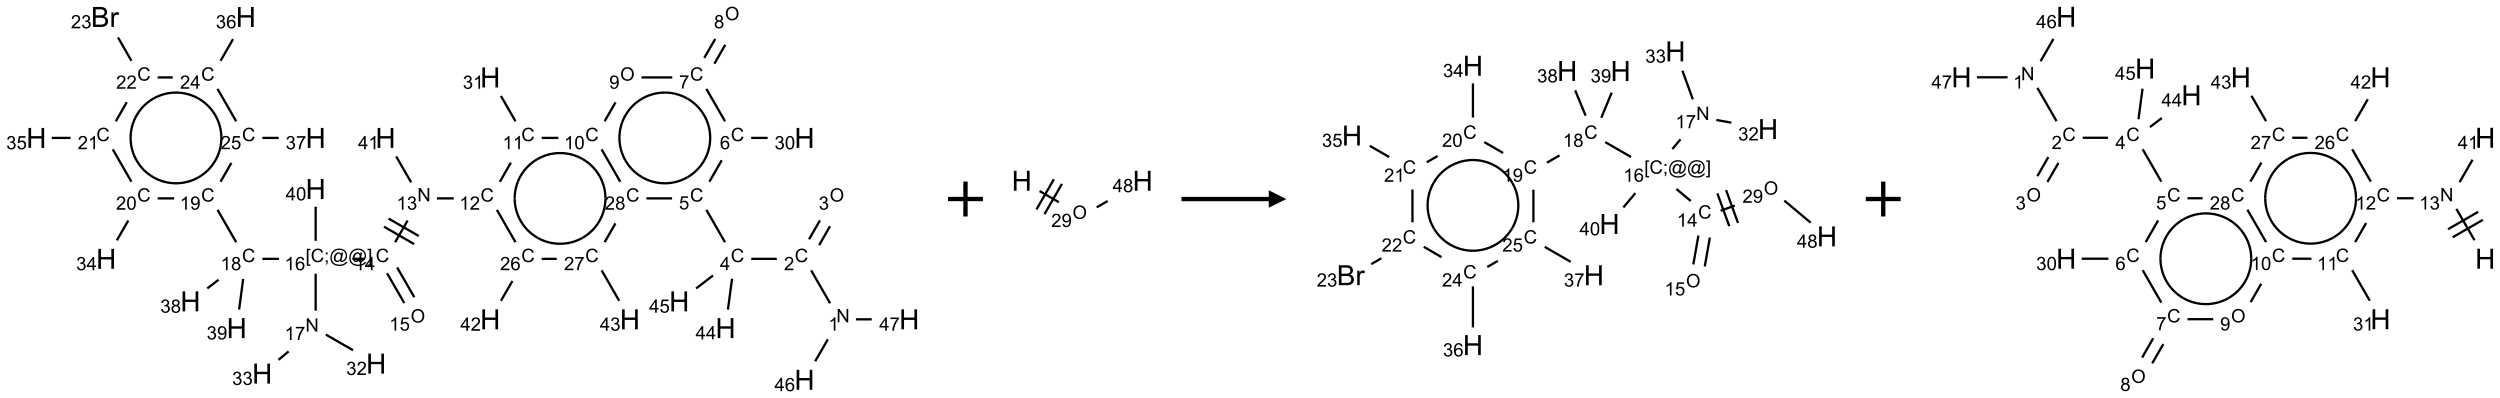 <?xml version="1.0" encoding="UTF-8"?>
<svg xmlns="http://www.w3.org/2000/svg" xmlns:xlink="http://www.w3.org/1999/xlink" width="1432" height="228" viewBox="0 0 1432 228">
<defs>
<g>
<g id="glyph-0-0">
<path d="M 1.332 0 L 1.332 -6.668 L 6.668 -6.668 L 6.668 0 Z M 1.5 -0.168 L 6.5 -0.168 L 6.5 -6.5 L 1.5 -6.5 Z M 1.5 -0.168 "/>
</g>
<g id="glyph-0-1">
<path d="M 0.812 0 L 0.812 -7.637 L 1.848 -7.637 L 5.859 -1.641 L 5.859 -7.637 L 6.828 -7.637 L 6.828 0 L 5.793 0 L 1.781 -6 L 1.781 0 Z M 0.812 0 "/>
</g>
<g id="glyph-0-2">
<path d="M 3.973 0 L 3.035 0 L 3.035 -5.973 C 2.809 -5.758 2.516 -5.543 2.148 -5.328 C 1.781 -5.113 1.453 -4.953 1.16 -4.844 L 1.16 -5.75 C 1.684 -5.996 2.145 -6.297 2.535 -6.645 C 2.93 -6.996 3.207 -7.336 3.371 -7.668 L 3.973 -7.668 Z M 3.973 0 "/>
</g>
<g id="glyph-0-3">
<path d="M 6.27 -2.676 L 7.281 -2.422 C 7.07 -1.594 6.688 -0.961 6.137 -0.523 C 5.586 -0.086 4.914 0.129 4.121 0.129 C 3.297 0.129 2.629 -0.039 2.113 -0.371 C 1.598 -0.707 1.203 -1.191 0.934 -1.828 C 0.664 -2.465 0.531 -3.145 0.531 -3.875 C 0.531 -4.672 0.684 -5.363 0.988 -5.957 C 1.293 -6.547 1.723 -6.996 2.285 -7.305 C 2.844 -7.613 3.461 -7.766 4.137 -7.766 C 4.898 -7.766 5.543 -7.57 6.062 -7.184 C 6.582 -6.793 6.945 -6.246 7.152 -5.543 L 6.156 -5.309 C 5.98 -5.863 5.723 -6.266 5.387 -6.52 C 5.051 -6.773 4.625 -6.902 4.113 -6.902 C 3.527 -6.902 3.039 -6.762 2.645 -6.48 C 2.25 -6.199 1.973 -5.82 1.812 -5.348 C 1.652 -4.871 1.574 -4.383 1.574 -3.879 C 1.574 -3.23 1.668 -2.664 1.855 -2.18 C 2.047 -1.695 2.34 -1.332 2.738 -1.094 C 3.137 -0.855 3.57 -0.734 4.035 -0.734 C 4.602 -0.734 5.082 -0.898 5.473 -1.223 C 5.867 -1.551 6.133 -2.035 6.27 -2.676 Z M 6.27 -2.676 "/>
</g>
<g id="glyph-0-4">
<path d="M 5.371 -0.902 L 5.371 0 L 0.324 0 C 0.316 -0.227 0.352 -0.441 0.434 -0.652 C 0.562 -0.996 0.766 -1.332 1.051 -1.668 C 1.332 -2 1.742 -2.387 2.277 -2.824 C 3.105 -3.504 3.668 -4.043 3.957 -4.441 C 4.25 -4.84 4.395 -5.215 4.395 -5.566 C 4.395 -5.938 4.262 -6.254 3.996 -6.508 C 3.73 -6.762 3.387 -6.891 2.957 -6.891 C 2.508 -6.891 2.145 -6.754 1.875 -6.484 C 1.605 -6.215 1.469 -5.84 1.465 -5.359 L 0.5 -5.457 C 0.566 -6.176 0.812 -6.727 1.246 -7.102 C 1.676 -7.477 2.254 -7.668 2.98 -7.668 C 3.711 -7.668 4.293 -7.465 4.719 -7.059 C 5.145 -6.652 5.359 -6.148 5.359 -5.547 C 5.359 -5.242 5.297 -4.941 5.172 -4.645 C 5.047 -4.352 4.84 -4.039 4.551 -3.715 C 4.262 -3.387 3.777 -2.938 3.105 -2.371 C 2.543 -1.898 2.18 -1.578 2.02 -1.41 C 1.859 -1.242 1.73 -1.07 1.625 -0.902 Z M 5.371 -0.902 "/>
</g>
<g id="glyph-0-5">
<path d="M 0.516 -3.719 C 0.516 -4.984 0.855 -5.977 1.535 -6.695 C 2.215 -7.414 3.094 -7.77 4.172 -7.77 C 4.875 -7.77 5.512 -7.602 6.078 -7.266 C 6.645 -6.93 7.074 -6.461 7.371 -5.855 C 7.668 -5.254 7.816 -4.57 7.816 -3.809 C 7.816 -3.035 7.66 -2.34 7.348 -1.73 C 7.035 -1.117 6.594 -0.656 6.02 -0.34 C 5.449 -0.027 4.828 0.129 4.168 0.129 C 3.449 0.129 2.805 -0.043 2.238 -0.391 C 1.672 -0.738 1.246 -1.211 0.953 -1.812 C 0.66 -2.414 0.516 -3.047 0.516 -3.719 Z M 1.559 -3.703 C 1.559 -2.781 1.805 -2.059 2.301 -1.527 C 2.793 -1 3.414 -0.734 4.16 -0.734 C 4.922 -0.734 5.547 -1 6.039 -1.535 C 6.531 -2.07 6.777 -2.828 6.777 -3.812 C 6.777 -4.434 6.672 -4.977 6.461 -5.441 C 6.25 -5.902 5.945 -6.262 5.539 -6.52 C 5.133 -6.773 4.68 -6.902 4.176 -6.902 C 3.461 -6.902 2.848 -6.656 2.332 -6.164 C 1.816 -5.672 1.559 -4.852 1.559 -3.703 Z M 1.559 -3.703 "/>
</g>
<g id="glyph-0-6">
<path d="M 0.449 -2.016 L 1.387 -2.141 C 1.492 -1.609 1.676 -1.227 1.934 -0.992 C 2.191 -0.758 2.508 -0.641 2.879 -0.641 C 3.32 -0.641 3.695 -0.793 3.996 -1.098 C 4.301 -1.402 4.453 -1.781 4.453 -2.234 C 4.453 -2.664 4.312 -3.02 4.031 -3.301 C 3.75 -3.578 3.391 -3.719 2.957 -3.719 C 2.781 -3.719 2.562 -3.684 2.297 -3.613 L 2.402 -4.438 C 2.465 -4.43 2.516 -4.426 2.551 -4.426 C 2.949 -4.426 3.312 -4.531 3.629 -4.738 C 3.949 -4.949 4.109 -5.27 4.109 -5.703 C 4.109 -6.047 3.992 -6.332 3.762 -6.559 C 3.527 -6.785 3.227 -6.895 2.859 -6.895 C 2.496 -6.895 2.191 -6.781 1.949 -6.551 C 1.707 -6.324 1.547 -5.98 1.48 -5.52 L 0.543 -5.688 C 0.656 -6.316 0.918 -6.805 1.324 -7.148 C 1.73 -7.492 2.234 -7.668 2.84 -7.668 C 3.254 -7.668 3.641 -7.578 3.988 -7.398 C 4.34 -7.219 4.609 -6.977 4.793 -6.668 C 4.98 -6.359 5.074 -6.031 5.074 -5.684 C 5.074 -5.352 4.984 -5.051 4.809 -4.781 C 4.629 -4.512 4.367 -4.297 4.02 -4.137 C 4.473 -4.031 4.824 -3.816 5.074 -3.488 C 5.324 -3.16 5.449 -2.75 5.449 -2.254 C 5.449 -1.59 5.203 -1.023 4.719 -0.559 C 4.234 -0.098 3.617 0.137 2.875 0.137 C 2.203 0.137 1.648 -0.062 1.207 -0.465 C 0.762 -0.863 0.512 -1.379 0.449 -2.016 Z M 0.449 -2.016 "/>
</g>
<g id="glyph-0-7">
<path d="M 3.449 0 L 3.449 -1.828 L 0.137 -1.828 L 0.137 -2.688 L 3.621 -7.637 L 4.387 -7.637 L 4.387 -2.688 L 5.418 -2.688 L 5.418 -1.828 L 4.387 -1.828 L 4.387 0 Z M 3.449 -2.688 L 3.449 -6.129 L 1.059 -2.688 Z M 3.449 -2.688 "/>
</g>
<g id="glyph-0-8">
<path d="M 0.441 -2 L 1.426 -2.082 C 1.5 -1.605 1.668 -1.242 1.934 -1.004 C 2.199 -0.762 2.52 -0.641 2.895 -0.641 C 3.348 -0.641 3.73 -0.812 4.043 -1.152 C 4.355 -1.492 4.512 -1.941 4.512 -2.504 C 4.512 -3.039 4.359 -3.461 4.059 -3.77 C 3.758 -4.078 3.367 -4.234 2.879 -4.234 C 2.578 -4.234 2.305 -4.164 2.062 -4.027 C 1.82 -3.891 1.629 -3.715 1.488 -3.496 L 0.609 -3.609 L 1.348 -7.531 L 5.145 -7.531 L 5.145 -6.637 L 2.098 -6.637 L 1.688 -4.582 C 2.145 -4.902 2.625 -5.062 3.129 -5.062 C 3.797 -5.062 4.359 -4.832 4.816 -4.371 C 5.277 -3.91 5.504 -3.312 5.504 -2.59 C 5.504 -1.898 5.305 -1.301 4.902 -0.797 C 4.41 -0.18 3.742 0.129 2.895 0.129 C 2.199 0.129 1.633 -0.062 1.195 -0.453 C 0.758 -0.844 0.504 -1.359 0.441 -2 Z M 0.441 -2 "/>
</g>
<g id="glyph-0-9">
<path d="M 5.309 -5.766 L 4.375 -5.691 C 4.293 -6.059 4.172 -6.328 4.02 -6.496 C 3.766 -6.762 3.453 -6.895 3.082 -6.895 C 2.785 -6.895 2.523 -6.812 2.297 -6.645 C 2 -6.43 1.77 -6.117 1.598 -5.703 C 1.43 -5.289 1.34 -4.703 1.332 -3.938 C 1.559 -4.281 1.836 -4.535 2.16 -4.703 C 2.488 -4.871 2.828 -4.953 3.188 -4.953 C 3.812 -4.953 4.344 -4.723 4.785 -4.262 C 5.223 -3.801 5.441 -3.207 5.441 -2.48 C 5.441 -2 5.34 -1.555 5.133 -1.145 C 4.926 -0.73 4.641 -0.418 4.281 -0.199 C 3.922 0.02 3.512 0.129 3.051 0.129 C 2.27 0.129 1.633 -0.156 1.141 -0.73 C 0.648 -1.305 0.402 -2.254 0.402 -3.574 C 0.402 -5.051 0.672 -6.121 1.219 -6.793 C 1.695 -7.375 2.336 -7.668 3.141 -7.668 C 3.742 -7.668 4.234 -7.5 4.617 -7.16 C 5 -6.824 5.23 -6.359 5.309 -5.766 Z M 1.48 -2.473 C 1.48 -2.152 1.547 -1.844 1.684 -1.547 C 1.82 -1.25 2.016 -1.027 2.262 -0.871 C 2.508 -0.719 2.766 -0.641 3.035 -0.641 C 3.434 -0.641 3.773 -0.801 4.059 -1.121 C 4.344 -1.441 4.484 -1.875 4.484 -2.422 C 4.484 -2.949 4.344 -3.367 4.062 -3.668 C 3.781 -3.973 3.426 -4.125 3 -4.125 C 2.578 -4.125 2.219 -3.973 1.922 -3.668 C 1.625 -3.363 1.48 -2.969 1.48 -2.473 Z M 1.48 -2.473 "/>
</g>
<g id="glyph-0-10">
<path d="M 0.441 -3.766 C 0.441 -4.668 0.535 -5.395 0.723 -5.945 C 0.906 -6.496 1.184 -6.922 1.551 -7.219 C 1.918 -7.516 2.375 -7.668 2.934 -7.668 C 3.344 -7.668 3.703 -7.586 4.012 -7.418 C 4.32 -7.254 4.574 -7.016 4.777 -6.707 C 4.977 -6.395 5.137 -6.016 5.25 -5.57 C 5.363 -5.125 5.422 -4.523 5.422 -3.766 C 5.422 -2.871 5.328 -2.148 5.145 -1.598 C 4.961 -1.047 4.688 -0.621 4.32 -0.32 C 3.953 -0.02 3.492 0.129 2.934 0.129 C 2.195 0.129 1.617 -0.133 1.199 -0.66 C 0.695 -1.297 0.441 -2.332 0.441 -3.766 Z M 1.406 -3.766 C 1.406 -2.512 1.555 -1.68 1.848 -1.262 C 2.141 -0.848 2.5 -0.641 2.934 -0.641 C 3.363 -0.641 3.727 -0.848 4.02 -1.266 C 4.312 -1.684 4.457 -2.516 4.457 -3.766 C 4.457 -5.023 4.312 -5.859 4.02 -6.27 C 3.727 -6.684 3.359 -6.891 2.922 -6.891 C 2.492 -6.891 2.148 -6.707 1.891 -6.344 C 1.566 -5.879 1.406 -5.02 1.406 -3.766 Z M 1.406 -3.766 "/>
</g>
<g id="glyph-0-11">
<path d="M 0.504 -6.637 L 0.504 -7.535 L 5.449 -7.535 L 5.449 -6.809 C 4.961 -6.289 4.48 -5.602 4.004 -4.746 C 3.527 -3.887 3.156 -3.004 2.895 -2.098 C 2.707 -1.461 2.59 -0.762 2.535 0 L 1.574 0 C 1.582 -0.602 1.703 -1.328 1.926 -2.176 C 2.152 -3.027 2.477 -3.848 2.898 -4.637 C 3.32 -5.426 3.77 -6.094 4.246 -6.637 Z M 0.504 -6.637 "/>
</g>
<g id="glyph-0-12">
<path d="M 1.887 -4.141 C 1.496 -4.281 1.207 -4.484 1.02 -4.75 C 0.832 -5.016 0.738 -5.328 0.738 -5.699 C 0.738 -6.254 0.938 -6.719 1.34 -7.098 C 1.738 -7.477 2.27 -7.668 2.934 -7.668 C 3.598 -7.668 4.137 -7.473 4.543 -7.086 C 4.949 -6.699 5.152 -6.227 5.152 -5.672 C 5.152 -5.316 5.059 -5.008 4.871 -4.746 C 4.688 -4.484 4.406 -4.281 4.027 -4.141 C 4.496 -3.988 4.852 -3.742 5.098 -3.402 C 5.34 -3.062 5.465 -2.656 5.465 -2.184 C 5.465 -1.531 5.234 -0.98 4.77 -0.535 C 4.309 -0.09 3.703 0.129 2.949 0.129 C 2.195 0.129 1.586 -0.094 1.125 -0.539 C 0.664 -0.984 0.434 -1.543 0.434 -2.207 C 0.434 -2.703 0.559 -3.121 0.809 -3.457 C 1.062 -3.793 1.422 -4.02 1.887 -4.141 Z M 1.699 -5.73 C 1.699 -5.367 1.812 -5.074 2.047 -4.844 C 2.281 -4.613 2.582 -4.5 2.953 -4.5 C 3.312 -4.5 3.609 -4.613 3.84 -4.84 C 4.07 -5.066 4.188 -5.348 4.188 -5.676 C 4.188 -6.02 4.07 -6.309 3.832 -6.543 C 3.594 -6.777 3.297 -6.895 2.941 -6.895 C 2.586 -6.895 2.289 -6.781 2.051 -6.551 C 1.816 -6.324 1.699 -6.047 1.699 -5.73 Z M 1.395 -2.203 C 1.395 -1.938 1.461 -1.676 1.586 -1.426 C 1.711 -1.176 1.902 -0.984 2.152 -0.848 C 2.402 -0.711 2.672 -0.641 2.957 -0.641 C 3.406 -0.641 3.777 -0.785 4.066 -1.074 C 4.359 -1.363 4.504 -1.727 4.504 -2.172 C 4.504 -2.625 4.355 -2.996 4.055 -3.293 C 3.754 -3.586 3.379 -3.734 2.926 -3.734 C 2.484 -3.734 2.121 -3.59 1.832 -3.297 C 1.543 -3.004 1.395 -2.641 1.395 -2.203 Z M 1.395 -2.203 "/>
</g>
<g id="glyph-0-13">
<path d="M 0.582 -1.766 L 1.484 -1.848 C 1.562 -1.426 1.707 -1.117 1.922 -0.926 C 2.137 -0.734 2.414 -0.641 2.75 -0.641 C 3.039 -0.641 3.289 -0.707 3.508 -0.84 C 3.727 -0.973 3.902 -1.148 4.043 -1.367 C 4.18 -1.586 4.297 -1.887 4.391 -2.262 C 4.484 -2.637 4.531 -3.016 4.531 -3.406 C 4.531 -3.449 4.531 -3.512 4.527 -3.594 C 4.34 -3.297 4.082 -3.055 3.758 -2.867 C 3.434 -2.68 3.082 -2.59 2.703 -2.59 C 2.07 -2.59 1.535 -2.816 1.098 -3.277 C 0.66 -3.734 0.441 -4.34 0.441 -5.09 C 0.441 -5.863 0.672 -6.484 1.129 -6.957 C 1.586 -7.43 2.156 -7.668 2.844 -7.668 C 3.34 -7.668 3.793 -7.531 4.207 -7.266 C 4.617 -7 4.93 -6.617 5.145 -6.121 C 5.355 -5.629 5.465 -4.91 5.465 -3.973 C 5.465 -2.996 5.359 -2.223 5.145 -1.645 C 4.934 -1.066 4.617 -0.625 4.199 -0.324 C 3.781 -0.02 3.293 0.129 2.73 0.129 C 2.133 0.129 1.645 -0.035 1.266 -0.367 C 0.887 -0.699 0.66 -1.164 0.582 -1.766 Z M 4.422 -5.137 C 4.422 -5.676 4.277 -6.102 3.992 -6.418 C 3.707 -6.734 3.359 -6.891 2.957 -6.891 C 2.543 -6.891 2.18 -6.719 1.871 -6.379 C 1.562 -6.039 1.406 -5.598 1.406 -5.059 C 1.406 -4.57 1.555 -4.176 1.848 -3.871 C 2.141 -3.566 2.5 -3.418 2.934 -3.418 C 3.367 -3.418 3.723 -3.57 4.004 -3.871 C 4.281 -4.176 4.422 -4.598 4.422 -5.137 Z M 4.422 -5.137 "/>
</g>
<g id="glyph-0-14">
<path d="M 0.723 2.121 L 0.723 -7.637 L 2.793 -7.637 L 2.793 -6.859 L 1.66 -6.859 L 1.66 1.344 L 2.793 1.344 L 2.793 2.121 Z M 0.723 2.121 "/>
</g>
<g id="glyph-0-15">
<path d="M 0.949 -4.465 L 0.949 -5.531 L 2.016 -5.531 L 2.016 -4.465 Z M 0.949 0 L 0.949 -1.066 L 2.016 -1.066 L 2.016 0 C 2.016 0.391 1.945 0.711 1.809 0.949 C 1.668 1.191 1.449 1.379 1.145 1.512 L 0.887 1.109 C 1.082 1.023 1.23 0.895 1.324 0.727 C 1.418 0.559 1.469 0.316 1.48 0 Z M 0.949 0 "/>
</g>
<g id="glyph-0-16">
<path d="M 6.047 -0.848 C 5.82 -0.59 5.57 -0.379 5.289 -0.223 C 5.008 -0.062 4.73 0.016 4.449 0.016 C 4.141 0.016 3.84 -0.074 3.547 -0.254 C 3.254 -0.434 3.02 -0.715 2.836 -1.09 C 2.652 -1.465 2.562 -1.875 2.562 -2.324 C 2.562 -2.875 2.703 -3.43 2.988 -3.98 C 3.27 -4.535 3.621 -4.953 4.043 -5.23 C 4.461 -5.508 4.871 -5.645 5.266 -5.645 C 5.566 -5.645 5.855 -5.566 6.129 -5.41 C 6.402 -5.25 6.641 -5.012 6.84 -4.688 L 7.016 -5.496 L 7.949 -5.496 L 7.199 -2 C 7.094 -1.516 7.043 -1.246 7.043 -1.191 C 7.043 -1.098 7.078 -1.02 7.148 -0.949 C 7.219 -0.883 7.305 -0.848 7.406 -0.848 C 7.59 -0.848 7.832 -0.953 8.129 -1.168 C 8.527 -1.445 8.84 -1.816 9.07 -2.285 C 9.301 -2.75 9.418 -3.234 9.418 -3.73 C 9.418 -4.309 9.27 -4.852 8.973 -5.355 C 8.676 -5.859 8.23 -6.262 7.645 -6.562 C 7.055 -6.863 6.406 -7.016 5.691 -7.016 C 4.879 -7.016 4.137 -6.824 3.465 -6.445 C 2.793 -6.066 2.273 -5.52 1.902 -4.809 C 1.535 -4.098 1.348 -3.34 1.348 -2.527 C 1.348 -1.676 1.535 -0.941 1.902 -0.328 C 2.273 0.285 2.809 0.742 3.508 1.035 C 4.207 1.328 4.984 1.473 5.832 1.473 C 6.742 1.473 7.504 1.32 8.121 1.016 C 8.734 0.711 9.195 0.34 9.5 -0.098 L 10.441 -0.098 C 10.266 0.266 9.961 0.637 9.531 1.016 C 9.102 1.395 8.59 1.695 7.996 1.914 C 7.402 2.133 6.688 2.246 5.848 2.246 C 5.078 2.246 4.367 2.145 3.715 1.949 C 3.066 1.75 2.512 1.453 2.051 1.055 C 1.594 0.656 1.25 0.199 1.016 -0.316 C 0.723 -0.973 0.578 -1.684 0.578 -2.441 C 0.578 -3.289 0.75 -4.098 1.098 -4.863 C 1.523 -5.805 2.125 -6.527 2.902 -7.027 C 3.684 -7.527 4.629 -7.777 5.738 -7.777 C 6.602 -7.777 7.375 -7.602 8.059 -7.246 C 8.746 -6.895 9.285 -6.371 9.684 -5.672 C 10.02 -5.07 10.188 -4.418 10.188 -3.715 C 10.188 -2.707 9.832 -1.812 9.125 -1.031 C 8.492 -0.328 7.801 0.02 7.051 0.02 C 6.812 0.02 6.617 -0.016 6.473 -0.09 C 6.324 -0.16 6.215 -0.266 6.145 -0.402 C 6.102 -0.488 6.066 -0.637 6.047 -0.848 Z M 3.527 -2.262 C 3.527 -1.785 3.641 -1.414 3.863 -1.152 C 4.09 -0.887 4.348 -0.754 4.641 -0.754 C 4.836 -0.754 5.039 -0.812 5.254 -0.93 C 5.469 -1.047 5.676 -1.219 5.871 -1.449 C 6.066 -1.676 6.23 -1.969 6.355 -2.32 C 6.48 -2.672 6.543 -3.027 6.543 -3.379 C 6.543 -3.852 6.426 -4.219 6.191 -4.48 C 5.957 -4.738 5.672 -4.871 5.332 -4.871 C 5.109 -4.871 4.902 -4.812 4.707 -4.699 C 4.512 -4.586 4.32 -4.406 4.137 -4.156 C 3.953 -3.906 3.805 -3.602 3.691 -3.246 C 3.582 -2.887 3.527 -2.559 3.527 -2.262 Z M 3.527 -2.262 "/>
</g>
<g id="glyph-0-17">
<path d="M 2.27 2.121 L 0.203 2.121 L 0.203 1.344 L 1.332 1.344 L 1.332 -6.859 L 0.203 -6.859 L 0.203 -7.637 L 2.27 -7.637 Z M 2.27 2.121 "/>
</g>
<g id="glyph-1-0">
<path d="M 2 0 L 2 -10 L 10 -10 L 10 0 Z M 2.25 -0.25 L 9.75 -0.25 L 9.75 -9.75 L 2.25 -9.75 Z M 2.25 -0.25 "/>
</g>
<g id="glyph-1-1">
<path d="M 1.281 0 L 1.281 -11.453 L 2.797 -11.453 L 2.797 -6.75 L 8.75 -6.75 L 8.75 -11.453 L 10.266 -11.453 L 10.266 0 L 8.75 0 L 8.75 -5.398 L 2.797 -5.398 L 2.797 0 Z M 1.281 0 "/>
</g>
<g id="glyph-1-2">
<path d="M 1.172 0 L 1.172 -11.453 L 5.469 -11.453 C 6.344 -11.453 7.047 -11.336 7.574 -11.105 C 8.102 -10.875 8.516 -10.516 8.816 -10.035 C 9.117 -9.555 9.266 -9.051 9.266 -8.523 C 9.266 -8.035 9.133 -7.574 8.867 -7.141 C 8.602 -6.707 8.199 -6.359 7.664 -6.094 C 8.355 -5.891 8.891 -5.543 9.262 -5.055 C 9.633 -4.566 9.82 -3.988 9.82 -3.32 C 9.82 -2.785 9.707 -2.285 9.48 -1.824 C 9.254 -1.363 8.973 -1.008 8.641 -0.758 C 8.309 -0.508 7.891 -0.32 7.387 -0.191 C 6.883 -0.062 6.27 0 5.539 0 Z M 2.688 -6.641 L 5.164 -6.641 C 5.836 -6.641 6.316 -6.684 6.609 -6.773 C 6.996 -6.887 7.285 -7.078 7.48 -7.344 C 7.676 -7.609 7.773 -7.941 7.773 -8.344 C 7.773 -8.723 7.684 -9.059 7.5 -9.348 C 7.316 -9.637 7.059 -9.836 6.719 -9.941 C 6.379 -10.047 5.801 -10.102 4.977 -10.102 L 2.688 -10.102 Z M 2.688 -1.352 L 5.539 -1.352 C 6.027 -1.352 6.371 -1.371 6.57 -1.406 C 6.918 -1.469 7.211 -1.574 7.445 -1.719 C 7.68 -1.863 7.871 -2.078 8.023 -2.355 C 8.176 -2.633 8.25 -2.957 8.25 -3.32 C 8.25 -3.746 8.141 -4.117 7.922 -4.434 C 7.703 -4.75 7.398 -4.969 7.012 -5.098 C 6.625 -5.227 6.066 -5.289 5.336 -5.289 L 2.688 -5.289 Z M 2.688 -1.352 "/>
</g>
<g id="glyph-1-3">
<path d="M 1.039 0 L 1.039 -8.297 L 2.305 -8.297 L 2.305 -7.039 C 2.629 -7.629 2.926 -8.016 3.199 -8.203 C 3.473 -8.391 3.773 -8.484 4.102 -8.484 C 4.574 -8.484 5.059 -8.332 5.547 -8.031 L 5.062 -6.727 C 4.719 -6.93 4.375 -7.031 4.031 -7.031 C 3.723 -7.031 3.449 -6.938 3.203 -6.754 C 2.957 -6.57 2.785 -6.312 2.68 -5.984 C 2.523 -5.484 2.445 -4.938 2.445 -4.344 L 2.445 0 Z M 1.039 0 "/>
</g>
</g>
</defs>
<path fill="none" stroke-width="0.033" stroke-linecap="butt" stroke-linejoin="miter" stroke="rgb(0%, 0%, 0%)" stroke-opacity="1" stroke-miterlimit="10" d="M 11.367 4.1 L 11.095 3.628 " transform="matrix(40, 0, 0, 40, 20.805, 9.713)"/>
<path fill="none" stroke-width="0.033" stroke-linecap="butt" stroke-linejoin="miter" stroke="rgb(0%, 0%, 0%)" stroke-opacity="1" stroke-miterlimit="10" d="M 11.21 3.267 L 11.366 2.996 " transform="matrix(40, 0, 0, 40, 20.805, 9.713)"/>
<path fill="none" stroke-width="0.033" stroke-linecap="butt" stroke-linejoin="miter" stroke="rgb(0%, 0%, 0%)" stroke-opacity="1" stroke-miterlimit="10" d="M 11.065 3.184 L 11.222 2.913 " transform="matrix(40, 0, 0, 40, 20.805, 9.713)"/>
<path fill="none" stroke-width="0.033" stroke-linecap="butt" stroke-linejoin="miter" stroke="rgb(0%, 0%, 0%)" stroke-opacity="1" stroke-miterlimit="10" d="M 10.604 3.464 L 10.237 3.464 " transform="matrix(40, 0, 0, 40, 20.805, 9.713)"/>
<path fill="none" stroke-width="0.033" stroke-linecap="butt" stroke-linejoin="miter" stroke="rgb(0%, 0%, 0%)" stroke-opacity="1" stroke-miterlimit="10" d="M 9.862 3.226 L 9.595 2.762 " transform="matrix(40, 0, 0, 40, 20.805, 9.713)"/>
<path fill="none" stroke-width="0.033" stroke-linecap="butt" stroke-linejoin="miter" stroke="rgb(0%, 0%, 0%)" stroke-opacity="1" stroke-miterlimit="10" d="M 9.638 2.36 L 9.815 2.052 " transform="matrix(40, 0, 0, 40, 20.805, 9.713)"/>
<path fill="none" stroke-width="0.033" stroke-linecap="butt" stroke-linejoin="miter" stroke="rgb(0%, 0%, 0%)" stroke-opacity="1" stroke-miterlimit="10" d="M 10.237 1.732 L 10.472 1.732 " transform="matrix(40, 0, 0, 40, 20.805, 9.713)"/>
<path fill="none" stroke-width="0.033" stroke-linecap="butt" stroke-linejoin="miter" stroke="rgb(0%, 0%, 0%)" stroke-opacity="1" stroke-miterlimit="10" d="M 9.862 1.494 L 9.595 1.03 " transform="matrix(40, 0, 0, 40, 20.805, 9.713)"/>
<path fill="none" stroke-width="0.033" stroke-linecap="butt" stroke-linejoin="miter" stroke="rgb(0%, 0%, 0%)" stroke-opacity="1" stroke-miterlimit="10" d="M 9.71 0.669 L 9.866 0.398 " transform="matrix(40, 0, 0, 40, 20.805, 9.713)"/>
<path fill="none" stroke-width="0.033" stroke-linecap="butt" stroke-linejoin="miter" stroke="rgb(0%, 0%, 0%)" stroke-opacity="1" stroke-miterlimit="10" d="M 9.565 0.586 L 9.722 0.315 " transform="matrix(40, 0, 0, 40, 20.805, 9.713)"/>
<path fill="none" stroke-width="0.033" stroke-linecap="butt" stroke-linejoin="miter" stroke="rgb(0%, 0%, 0%)" stroke-opacity="1" stroke-miterlimit="10" d="M 9.107 0.866 L 8.666 0.866 " transform="matrix(40, 0, 0, 40, 20.805, 9.713)"/>
<path fill="none" stroke-width="0.033" stroke-linecap="butt" stroke-linejoin="miter" stroke="rgb(0%, 0%, 0%)" stroke-opacity="1" stroke-miterlimit="10" d="M 8.294 1.223 L 8.138 1.494 " transform="matrix(40, 0, 0, 40, 20.805, 9.713)"/>
<path fill="none" stroke-width="0.033" stroke-linecap="butt" stroke-linejoin="miter" stroke="rgb(0%, 0%, 0%)" stroke-opacity="1" stroke-miterlimit="10" d="M 7.475 1.732 L 7.237 1.732 " transform="matrix(40, 0, 0, 40, 20.805, 9.713)"/>
<path fill="none" stroke-width="0.033" stroke-linecap="butt" stroke-linejoin="miter" stroke="rgb(0%, 0%, 0%)" stroke-opacity="1" stroke-miterlimit="10" d="M 6.862 1.494 L 6.653 1.131 " transform="matrix(40, 0, 0, 40, 20.805, 9.713)"/>
<path fill="none" stroke-width="0.033" stroke-linecap="butt" stroke-linejoin="miter" stroke="rgb(0%, 0%, 0%)" stroke-opacity="1" stroke-miterlimit="10" d="M 6.795 2.087 L 6.638 2.36 " transform="matrix(40, 0, 0, 40, 20.805, 9.713)"/>
<path fill="none" stroke-width="0.033" stroke-linecap="butt" stroke-linejoin="miter" stroke="rgb(0%, 0%, 0%)" stroke-opacity="1" stroke-miterlimit="10" d="M 5.977 2.598 L 5.737 2.598 " transform="matrix(40, 0, 0, 40, 20.805, 9.713)"/>
<path fill="none" stroke-width="0.033" stroke-linecap="butt" stroke-linejoin="miter" stroke="rgb(0%, 0%, 0%)" stroke-opacity="1" stroke-miterlimit="10" d="M 5.317 2.915 L 5.138 3.226 " transform="matrix(40, 0, 0, 40, 20.805, 9.713)"/>
<path fill="none" stroke-width="0.033" stroke-linecap="butt" stroke-linejoin="miter" stroke="rgb(0%, 0%, 0%)" stroke-opacity="1" stroke-miterlimit="10" d="M 4.978 3.003 L 5.411 3.253 " transform="matrix(40, 0, 0, 40, 20.805, 9.713)"/>
<path fill="none" stroke-width="0.033" stroke-linecap="butt" stroke-linejoin="miter" stroke="rgb(0%, 0%, 0%)" stroke-opacity="1" stroke-miterlimit="10" d="M 5.044 2.887 L 5.477 3.137 " transform="matrix(40, 0, 0, 40, 20.805, 9.713)"/>
<path fill="none" stroke-width="0.033" stroke-linecap="butt" stroke-linejoin="miter" stroke="rgb(0%, 0%, 0%)" stroke-opacity="1" stroke-miterlimit="10" d="M 5.023 3.67 L 5.269 4.097 " transform="matrix(40, 0, 0, 40, 20.805, 9.713)"/>
<path fill="none" stroke-width="0.033" stroke-linecap="butt" stroke-linejoin="miter" stroke="rgb(0%, 0%, 0%)" stroke-opacity="1" stroke-miterlimit="10" d="M 5.167 3.587 L 5.413 4.014 " transform="matrix(40, 0, 0, 40, 20.805, 9.713)"/>
<path fill="none" stroke-width="0.033" stroke-linecap="butt" stroke-linejoin="miter" stroke="rgb(0%, 0%, 0%)" stroke-opacity="1" stroke-miterlimit="10" d="M 4.694 3.464 L 4.527 3.464 " transform="matrix(40, 0, 0, 40, 20.805, 9.713)"/>
<path fill="none" stroke-width="0.033" stroke-linecap="butt" stroke-linejoin="miter" stroke="rgb(0%, 0%, 0%)" stroke-opacity="1" stroke-miterlimit="10" d="M 4 3.677 L 4 4.206 " transform="matrix(40, 0, 0, 40, 20.805, 9.713)"/>
<path fill="none" stroke-width="0.033" stroke-linecap="butt" stroke-linejoin="miter" stroke="rgb(0%, 0%, 0%)" stroke-opacity="1" stroke-miterlimit="10" d="M 4.145 4.548 L 4.534 4.772 " transform="matrix(40, 0, 0, 40, 20.805, 9.713)"/>
<path fill="none" stroke-width="0.033" stroke-linecap="butt" stroke-linejoin="miter" stroke="rgb(0%, 0%, 0%)" stroke-opacity="1" stroke-miterlimit="10" d="M 3.613 4.789 L 3.468 4.91 " transform="matrix(40, 0, 0, 40, 20.805, 9.713)"/>
<path fill="none" stroke-width="0.033" stroke-linecap="butt" stroke-linejoin="miter" stroke="rgb(0%, 0%, 0%)" stroke-opacity="1" stroke-miterlimit="10" d="M 3.475 3.464 L 3.237 3.464 " transform="matrix(40, 0, 0, 40, 20.805, 9.713)"/>
<path fill="none" stroke-width="0.033" stroke-linecap="butt" stroke-linejoin="miter" stroke="rgb(0%, 0%, 0%)" stroke-opacity="1" stroke-miterlimit="10" d="M 2.862 3.226 L 2.595 2.762 " transform="matrix(40, 0, 0, 40, 20.805, 9.713)"/>
<path fill="none" stroke-width="0.033" stroke-linecap="butt" stroke-linejoin="miter" stroke="rgb(0%, 0%, 0%)" stroke-opacity="1" stroke-miterlimit="10" d="M 1.974 2.598 L 1.737 2.598 " transform="matrix(40, 0, 0, 40, 20.805, 9.713)"/>
<path fill="none" stroke-width="0.033" stroke-linecap="butt" stroke-linejoin="miter" stroke="rgb(0%, 0%, 0%)" stroke-opacity="1" stroke-miterlimit="10" d="M 1.317 2.915 L 1.153 3.199 " transform="matrix(40, 0, 0, 40, 20.805, 9.713)"/>
<path fill="none" stroke-width="0.033" stroke-linecap="butt" stroke-linejoin="miter" stroke="rgb(0%, 0%, 0%)" stroke-opacity="1" stroke-miterlimit="10" d="M 1.362 2.36 L 1.095 1.896 " transform="matrix(40, 0, 0, 40, 20.805, 9.713)"/>
<path fill="none" stroke-width="0.033" stroke-linecap="butt" stroke-linejoin="miter" stroke="rgb(0%, 0%, 0%)" stroke-opacity="1" stroke-miterlimit="10" d="M 0.49 1.732 L 0.222 1.732 " transform="matrix(40, 0, 0, 40, 20.805, 9.713)"/>
<path fill="none" stroke-width="0.033" stroke-linecap="butt" stroke-linejoin="miter" stroke="rgb(0%, 0%, 0%)" stroke-opacity="1" stroke-miterlimit="10" d="M 1.138 1.494 L 1.295 1.221 " transform="matrix(40, 0, 0, 40, 20.805, 9.713)"/>
<path fill="none" stroke-width="0.033" stroke-linecap="butt" stroke-linejoin="miter" stroke="rgb(0%, 0%, 0%)" stroke-opacity="1" stroke-miterlimit="10" d="M 1.362 0.628 L 1.17 0.294 " transform="matrix(40, 0, 0, 40, 20.805, 9.713)"/>
<path fill="none" stroke-width="0.033" stroke-linecap="butt" stroke-linejoin="miter" stroke="rgb(0%, 0%, 0%)" stroke-opacity="1" stroke-miterlimit="10" d="M 1.737 0.866 L 1.954 0.866 " transform="matrix(40, 0, 0, 40, 20.805, 9.713)"/>
<path fill="none" stroke-width="0.033" stroke-linecap="butt" stroke-linejoin="miter" stroke="rgb(0%, 0%, 0%)" stroke-opacity="1" stroke-miterlimit="10" d="M 2.638 0.628 L 2.817 0.318 " transform="matrix(40, 0, 0, 40, 20.805, 9.713)"/>
<path fill="none" stroke-width="0.033" stroke-linecap="butt" stroke-linejoin="miter" stroke="rgb(0%, 0%, 0%)" stroke-opacity="1" stroke-miterlimit="10" d="M 2.595 1.03 L 2.862 1.494 " transform="matrix(40, 0, 0, 40, 20.805, 9.713)"/>
<path fill="none" stroke-width="0.033" stroke-linecap="butt" stroke-linejoin="miter" stroke="rgb(0%, 0%, 0%)" stroke-opacity="1" stroke-miterlimit="10" d="M 2.793 2.09 L 2.638 2.36 " transform="matrix(40, 0, 0, 40, 20.805, 9.713)"/>
<path fill="none" stroke-width="0.033" stroke-linecap="butt" stroke-linejoin="miter" stroke="rgb(0%, 0%, 0%)" stroke-opacity="1" stroke-miterlimit="10" d="M 3.237 1.732 L 3.471 1.732 " transform="matrix(40, 0, 0, 40, 20.805, 9.713)"/>
<path fill="none" stroke-width="0.033" stroke-linecap="butt" stroke-linejoin="miter" stroke="rgb(0%, 0%, 0%)" stroke-opacity="1" stroke-miterlimit="10" d="M 2.61 3.763 L 2.448 3.888 " transform="matrix(40, 0, 0, 40, 20.805, 9.713)"/>
<path fill="none" stroke-width="0.033" stroke-linecap="butt" stroke-linejoin="miter" stroke="rgb(0%, 0%, 0%)" stroke-opacity="1" stroke-miterlimit="10" d="M 2.962 3.752 L 2.904 4.19 " transform="matrix(40, 0, 0, 40, 20.805, 9.713)"/>
<path fill="none" stroke-width="0.033" stroke-linecap="butt" stroke-linejoin="miter" stroke="rgb(0%, 0%, 0%)" stroke-opacity="1" stroke-miterlimit="10" d="M 4 3.206 L 4 2.717 " transform="matrix(40, 0, 0, 40, 20.805, 9.713)"/>
<path fill="none" stroke-width="0.033" stroke-linecap="butt" stroke-linejoin="miter" stroke="rgb(0%, 0%, 0%)" stroke-opacity="1" stroke-miterlimit="10" d="M 5.367 2.368 L 5.153 1.997 " transform="matrix(40, 0, 0, 40, 20.805, 9.713)"/>
<path fill="none" stroke-width="0.033" stroke-linecap="butt" stroke-linejoin="miter" stroke="rgb(0%, 0%, 0%)" stroke-opacity="1" stroke-miterlimit="10" d="M 6.595 2.762 L 6.862 3.226 " transform="matrix(40, 0, 0, 40, 20.805, 9.713)"/>
<path fill="none" stroke-width="0.033" stroke-linecap="butt" stroke-linejoin="miter" stroke="rgb(0%, 0%, 0%)" stroke-opacity="1" stroke-miterlimit="10" d="M 6.817 3.781 L 6.653 4.065 " transform="matrix(40, 0, 0, 40, 20.805, 9.713)"/>
<path fill="none" stroke-width="0.033" stroke-linecap="butt" stroke-linejoin="miter" stroke="rgb(0%, 0%, 0%)" stroke-opacity="1" stroke-miterlimit="10" d="M 7.237 3.464 L 7.453 3.464 " transform="matrix(40, 0, 0, 40, 20.805, 9.713)"/>
<path fill="none" stroke-width="0.033" stroke-linecap="butt" stroke-linejoin="miter" stroke="rgb(0%, 0%, 0%)" stroke-opacity="1" stroke-miterlimit="10" d="M 8.095 3.628 L 8.347 4.065 " transform="matrix(40, 0, 0, 40, 20.805, 9.713)"/>
<path fill="none" stroke-width="0.033" stroke-linecap="butt" stroke-linejoin="miter" stroke="rgb(0%, 0%, 0%)" stroke-opacity="1" stroke-miterlimit="10" d="M 8.138 3.226 L 8.293 2.956 " transform="matrix(40, 0, 0, 40, 20.805, 9.713)"/>
<path fill="none" stroke-width="0.033" stroke-linecap="butt" stroke-linejoin="miter" stroke="rgb(0%, 0%, 0%)" stroke-opacity="1" stroke-miterlimit="10" d="M 8.737 2.598 L 9.104 2.598 " transform="matrix(40, 0, 0, 40, 20.805, 9.713)"/>
<path fill="none" stroke-width="0.033" stroke-linecap="butt" stroke-linejoin="miter" stroke="rgb(0%, 0%, 0%)" stroke-opacity="1" stroke-miterlimit="10" d="M 8.362 2.36 L 8.095 1.896 " transform="matrix(40, 0, 0, 40, 20.805, 9.713)"/>
<path fill="none" stroke-width="0.033" stroke-linecap="butt" stroke-linejoin="miter" stroke="rgb(0%, 0%, 0%)" stroke-opacity="1" stroke-miterlimit="10" d="M 9.963 3.748 L 9.904 4.19 " transform="matrix(40, 0, 0, 40, 20.805, 9.713)"/>
<path fill="none" stroke-width="0.033" stroke-linecap="butt" stroke-linejoin="miter" stroke="rgb(0%, 0%, 0%)" stroke-opacity="1" stroke-miterlimit="10" d="M 9.69 3.702 L 9.448 3.888 " transform="matrix(40, 0, 0, 40, 20.805, 9.713)"/>
<path fill="none" stroke-width="0.033" stroke-linecap="butt" stroke-linejoin="miter" stroke="rgb(0%, 0%, 0%)" stroke-opacity="1" stroke-miterlimit="10" d="M 11.335 4.616 L 11.153 4.931 " transform="matrix(40, 0, 0, 40, 20.805, 9.713)"/>
<path fill="none" stroke-width="0.033" stroke-linecap="butt" stroke-linejoin="miter" stroke="rgb(0%, 0%, 0%)" stroke-opacity="1" stroke-miterlimit="10" d="M 11.737 4.33 L 11.963 4.33 " transform="matrix(40, 0, 0, 40, 20.805, 9.713)"/>
<path fill="none" stroke-width="0.033" stroke-linecap="butt" stroke-linejoin="miter" stroke="rgb(0%, 0%, 0%)" stroke-opacity="1" stroke-miterlimit="10" d="M 9.65 1.732 C 9.65 1.964 9.526 2.179 9.325 2.295 " transform="matrix(40, 0, 0, 40, 20.805, 9.713)"/>
<path fill="none" stroke-width="0.033" stroke-linecap="butt" stroke-linejoin="miter" stroke="rgb(0%, 0%, 0%)" stroke-opacity="1" stroke-miterlimit="10" d="M 9.325 1.17 C 9.526 1.286 9.65 1.5 9.65 1.732 " transform="matrix(40, 0, 0, 40, 20.805, 9.713)"/>
<path fill="none" stroke-width="0.033" stroke-linecap="butt" stroke-linejoin="miter" stroke="rgb(0%, 0%, 0%)" stroke-opacity="1" stroke-miterlimit="10" d="M 8.675 1.17 C 8.876 1.054 9.124 1.054 9.325 1.17 " transform="matrix(40, 0, 0, 40, 20.805, 9.713)"/>
<path fill="none" stroke-width="0.033" stroke-linecap="butt" stroke-linejoin="miter" stroke="rgb(0%, 0%, 0%)" stroke-opacity="1" stroke-miterlimit="10" d="M 8.35 1.732 C 8.35 1.5 8.474 1.286 8.675 1.17 " transform="matrix(40, 0, 0, 40, 20.805, 9.713)"/>
<path fill="none" stroke-width="0.033" stroke-linecap="butt" stroke-linejoin="miter" stroke="rgb(0%, 0%, 0%)" stroke-opacity="1" stroke-miterlimit="10" d="M 8.675 2.295 C 8.474 2.179 8.35 1.964 8.35 1.732 " transform="matrix(40, 0, 0, 40, 20.805, 9.713)"/>
<path fill="none" stroke-width="0.033" stroke-linecap="butt" stroke-linejoin="miter" stroke="rgb(0%, 0%, 0%)" stroke-opacity="1" stroke-miterlimit="10" d="M 9.325 2.295 C 9.124 2.411 8.876 2.411 8.675 2.295 " transform="matrix(40, 0, 0, 40, 20.805, 9.713)"/>
<path fill="none" stroke-width="0.033" stroke-linecap="butt" stroke-linejoin="miter" stroke="rgb(0%, 0%, 0%)" stroke-opacity="1" stroke-miterlimit="10" d="M 7.175 2.036 C 7.376 1.92 7.624 1.92 7.825 2.036 " transform="matrix(40, 0, 0, 40, 20.805, 9.713)"/>
<path fill="none" stroke-width="0.033" stroke-linecap="butt" stroke-linejoin="miter" stroke="rgb(0%, 0%, 0%)" stroke-opacity="1" stroke-miterlimit="10" d="M 6.85 2.598 C 6.85 2.366 6.974 2.152 7.175 2.036 " transform="matrix(40, 0, 0, 40, 20.805, 9.713)"/>
<path fill="none" stroke-width="0.033" stroke-linecap="butt" stroke-linejoin="miter" stroke="rgb(0%, 0%, 0%)" stroke-opacity="1" stroke-miterlimit="10" d="M 7.175 3.161 C 6.974 3.045 6.85 2.83 6.85 2.598 " transform="matrix(40, 0, 0, 40, 20.805, 9.713)"/>
<path fill="none" stroke-width="0.033" stroke-linecap="butt" stroke-linejoin="miter" stroke="rgb(0%, 0%, 0%)" stroke-opacity="1" stroke-miterlimit="10" d="M 7.825 3.161 C 7.624 3.277 7.376 3.277 7.175 3.161 " transform="matrix(40, 0, 0, 40, 20.805, 9.713)"/>
<path fill="none" stroke-width="0.033" stroke-linecap="butt" stroke-linejoin="miter" stroke="rgb(0%, 0%, 0%)" stroke-opacity="1" stroke-miterlimit="10" d="M 8.15 2.598 C 8.15 2.83 8.026 3.045 7.825 3.161 " transform="matrix(40, 0, 0, 40, 20.805, 9.713)"/>
<path fill="none" stroke-width="0.033" stroke-linecap="butt" stroke-linejoin="miter" stroke="rgb(0%, 0%, 0%)" stroke-opacity="1" stroke-miterlimit="10" d="M 7.825 2.036 C 8.026 2.152 8.15 2.366 8.15 2.598 " transform="matrix(40, 0, 0, 40, 20.805, 9.713)"/>
<path fill="none" stroke-width="0.033" stroke-linecap="butt" stroke-linejoin="miter" stroke="rgb(0%, 0%, 0%)" stroke-opacity="1" stroke-miterlimit="10" d="M 2.325 2.295 C 2.124 2.411 1.876 2.411 1.675 2.295 " transform="matrix(40, 0, 0, 40, 20.805, 9.713)"/>
<path fill="none" stroke-width="0.033" stroke-linecap="butt" stroke-linejoin="miter" stroke="rgb(0%, 0%, 0%)" stroke-opacity="1" stroke-miterlimit="10" d="M 2.65 1.732 C 2.65 1.964 2.526 2.179 2.325 2.295 " transform="matrix(40, 0, 0, 40, 20.805, 9.713)"/>
<path fill="none" stroke-width="0.033" stroke-linecap="butt" stroke-linejoin="miter" stroke="rgb(0%, 0%, 0%)" stroke-opacity="1" stroke-miterlimit="10" d="M 2.325 1.17 C 2.526 1.286 2.65 1.5 2.65 1.732 " transform="matrix(40, 0, 0, 40, 20.805, 9.713)"/>
<path fill="none" stroke-width="0.033" stroke-linecap="butt" stroke-linejoin="miter" stroke="rgb(0%, 0%, 0%)" stroke-opacity="1" stroke-miterlimit="10" d="M 1.675 1.17 C 1.876 1.054 2.124 1.054 2.325 1.17 " transform="matrix(40, 0, 0, 40, 20.805, 9.713)"/>
<path fill="none" stroke-width="0.033" stroke-linecap="butt" stroke-linejoin="miter" stroke="rgb(0%, 0%, 0%)" stroke-opacity="1" stroke-miterlimit="10" d="M 1.35 1.732 C 1.35 1.5 1.474 1.286 1.675 1.17 " transform="matrix(40, 0, 0, 40, 20.805, 9.713)"/>
<path fill="none" stroke-width="0.033" stroke-linecap="butt" stroke-linejoin="miter" stroke="rgb(0%, 0%, 0%)" stroke-opacity="1" stroke-miterlimit="10" d="M 1.675 2.295 C 1.474 2.179 1.35 1.964 1.35 1.732 " transform="matrix(40, 0, 0, 40, 20.805, 9.713)"/>
<g fill="rgb(0%, 0%, 0%)" fill-opacity="1">
<use xlink:href="#glyph-0-1" x="479.039" y="184.629"/>
</g>
<g fill="rgb(0%, 0%, 0%)" fill-opacity="1">
<use xlink:href="#glyph-0-2" x="474.543" y="189.398"/>
</g>
<g fill="rgb(0%, 0%, 0%)" fill-opacity="1">
<use xlink:href="#glyph-0-3" x="455.211" y="150.121"/>
</g>
<g fill="rgb(0%, 0%, 0%)" fill-opacity="1">
<use xlink:href="#glyph-0-4" x="449.039" y="154.758"/>
</g>
<g fill="rgb(0%, 0%, 0%)" fill-opacity="1">
<use xlink:href="#glyph-0-5" x="475.227" y="115.484"/>
</g>
<g fill="rgb(0%, 0%, 0%)" fill-opacity="1">
<use xlink:href="#glyph-0-6" x="468.961" y="120.117"/>
</g>
<g fill="rgb(0%, 0%, 0%)" fill-opacity="1">
<use xlink:href="#glyph-0-3" x="418.586" y="150.121"/>
</g>
<g fill="rgb(0%, 0%, 0%)" fill-opacity="1">
<use xlink:href="#glyph-0-7" x="412.367" y="154.727"/>
</g>
<g fill="rgb(0%, 0%, 0%)" fill-opacity="1">
<use xlink:href="#glyph-0-3" x="395.211" y="115.48"/>
</g>
<g fill="rgb(0%, 0%, 0%)" fill-opacity="1">
<use xlink:href="#glyph-0-8" x="388.902" y="119.984"/>
</g>
<g fill="rgb(0%, 0%, 0%)" fill-opacity="1">
<use xlink:href="#glyph-0-3" x="418.586" y="80.84"/>
</g>
<g fill="rgb(0%, 0%, 0%)" fill-opacity="1">
<use xlink:href="#glyph-0-9" x="412.34" y="85.477"/>
</g>
<g fill="rgb(0%, 0%, 0%)" fill-opacity="1">
<use xlink:href="#glyph-1-1" x="455.031" y="84.723"/>
</g>
<g fill="rgb(0%, 0%, 0%)" fill-opacity="1">
<use xlink:href="#glyph-0-6" x="443.625" y="85.516"/>
<use xlink:href="#glyph-0-10" x="449.557" y="85.516"/>
</g>
<g fill="rgb(0%, 0%, 0%)" fill-opacity="1">
<use xlink:href="#glyph-0-3" x="395.211" y="46.199"/>
</g>
<g fill="rgb(0%, 0%, 0%)" fill-opacity="1">
<use xlink:href="#glyph-0-11" x="388.961" y="50.707"/>
</g>
<g fill="rgb(0%, 0%, 0%)" fill-opacity="1">
<use xlink:href="#glyph-0-5" x="415.227" y="11.562"/>
</g>
<g fill="rgb(0%, 0%, 0%)" fill-opacity="1">
<use xlink:href="#glyph-0-12" x="408.945" y="16.195"/>
</g>
<g fill="rgb(0%, 0%, 0%)" fill-opacity="1">
<use xlink:href="#glyph-0-5" x="355.227" y="46.203"/>
</g>
<g fill="rgb(0%, 0%, 0%)" fill-opacity="1">
<use xlink:href="#glyph-0-13" x="348.945" y="50.836"/>
</g>
<g fill="rgb(0%, 0%, 0%)" fill-opacity="1">
<use xlink:href="#glyph-0-3" x="335.211" y="80.84"/>
</g>
<g fill="rgb(0%, 0%, 0%)" fill-opacity="1">
<use xlink:href="#glyph-0-2" x="323.055" y="85.477"/>
<use xlink:href="#glyph-0-10" x="328.987" y="85.477"/>
</g>
<g fill="rgb(0%, 0%, 0%)" fill-opacity="1">
<use xlink:href="#glyph-0-3" x="298.586" y="80.84"/>
</g>
<g fill="rgb(0%, 0%, 0%)" fill-opacity="1">
<use xlink:href="#glyph-0-2" x="287.875" y="85.477"/>
<use xlink:href="#glyph-0-2" x="293.807" y="85.477"/>
</g>
<g fill="rgb(0%, 0%, 0%)" fill-opacity="1">
<use xlink:href="#glyph-1-1" x="275.031" y="50.082"/>
</g>
<g fill="rgb(0%, 0%, 0%)" fill-opacity="1">
<use xlink:href="#glyph-0-6" x="265.074" y="50.875"/>
<use xlink:href="#glyph-0-2" x="271.007" y="50.875"/>
</g>
<g fill="rgb(0%, 0%, 0%)" fill-opacity="1">
<use xlink:href="#glyph-0-3" x="275.211" y="115.48"/>
</g>
<g fill="rgb(0%, 0%, 0%)" fill-opacity="1">
<use xlink:href="#glyph-0-2" x="263.105" y="120.117"/>
<use xlink:href="#glyph-0-4" x="269.038" y="120.117"/>
</g>
<g fill="rgb(0%, 0%, 0%)" fill-opacity="1">
<use xlink:href="#glyph-0-1" x="239.039" y="115.348"/>
</g>
<g fill="rgb(0%, 0%, 0%)" fill-opacity="1">
<use xlink:href="#glyph-0-2" x="227.137" y="120.117"/>
<use xlink:href="#glyph-0-6" x="233.069" y="120.117"/>
</g>
<g fill="rgb(0%, 0%, 0%)" fill-opacity="1">
<use xlink:href="#glyph-0-3" x="215.211" y="150.121"/>
</g>
<g fill="rgb(0%, 0%, 0%)" fill-opacity="1">
<use xlink:href="#glyph-0-2" x="203.059" y="154.758"/>
<use xlink:href="#glyph-0-7" x="208.991" y="154.758"/>
</g>
<g fill="rgb(0%, 0%, 0%)" fill-opacity="1">
<use xlink:href="#glyph-0-5" x="235.227" y="184.766"/>
</g>
<g fill="rgb(0%, 0%, 0%)" fill-opacity="1">
<use xlink:href="#glyph-0-2" x="222.969" y="189.398"/>
<use xlink:href="#glyph-0-8" x="228.901" y="189.398"/>
</g>
<g fill="rgb(0%, 0%, 0%)" fill-opacity="1">
<use xlink:href="#glyph-0-14" x="175.016" y="150.129"/>
<use xlink:href="#glyph-0-3" x="177.979" y="150.129"/>
<use xlink:href="#glyph-0-15" x="185.682" y="150.129"/>
<use xlink:href="#glyph-0-16" x="188.646" y="150.129"/>
<use xlink:href="#glyph-0-16" x="199.474" y="150.129"/>
<use xlink:href="#glyph-0-17" x="210.302" y="150.129"/>
</g>
<g fill="rgb(0%, 0%, 0%)" fill-opacity="1">
<use xlink:href="#glyph-0-2" x="163.031" y="154.758"/>
<use xlink:href="#glyph-0-9" x="168.964" y="154.758"/>
</g>
<g fill="rgb(0%, 0%, 0%)" fill-opacity="1">
<use xlink:href="#glyph-0-1" x="174.93" y="189.988"/>
</g>
<g fill="rgb(0%, 0%, 0%)" fill-opacity="1">
<use xlink:href="#glyph-0-2" x="163.027" y="194.758"/>
<use xlink:href="#glyph-0-11" x="168.96" y="194.758"/>
</g>
<g fill="rgb(0%, 0%, 0%)" fill-opacity="1">
<use xlink:href="#glyph-1-1" x="209.672" y="214.004"/>
</g>
<g fill="rgb(0%, 0%, 0%)" fill-opacity="1">
<use xlink:href="#glyph-0-6" x="198.316" y="214.797"/>
<use xlink:href="#glyph-0-4" x="204.249" y="214.797"/>
</g>
<g fill="rgb(0%, 0%, 0%)" fill-opacity="1">
<use xlink:href="#glyph-1-1" x="144.391" y="219.715"/>
</g>
<g fill="rgb(0%, 0%, 0%)" fill-opacity="1">
<use xlink:href="#glyph-0-6" x="132.957" y="220.508"/>
<use xlink:href="#glyph-0-6" x="138.889" y="220.508"/>
</g>
<g fill="rgb(0%, 0%, 0%)" fill-opacity="1">
<use xlink:href="#glyph-0-3" x="138.586" y="150.121"/>
</g>
<g fill="rgb(0%, 0%, 0%)" fill-opacity="1">
<use xlink:href="#glyph-0-2" x="126.387" y="154.758"/>
<use xlink:href="#glyph-0-12" x="132.319" y="154.758"/>
</g>
<g fill="rgb(0%, 0%, 0%)" fill-opacity="1">
<use xlink:href="#glyph-0-3" x="115.211" y="115.48"/>
</g>
<g fill="rgb(0%, 0%, 0%)" fill-opacity="1">
<use xlink:href="#glyph-0-2" x="103.012" y="120.117"/>
<use xlink:href="#glyph-0-13" x="108.944" y="120.117"/>
</g>
<g fill="rgb(0%, 0%, 0%)" fill-opacity="1">
<use xlink:href="#glyph-0-3" x="78.586" y="115.48"/>
</g>
<g fill="rgb(0%, 0%, 0%)" fill-opacity="1">
<use xlink:href="#glyph-0-4" x="66.43" y="120.117"/>
<use xlink:href="#glyph-0-10" x="72.362" y="120.117"/>
</g>
<g fill="rgb(0%, 0%, 0%)" fill-opacity="1">
<use xlink:href="#glyph-1-1" x="55.031" y="154.004"/>
</g>
<g fill="rgb(0%, 0%, 0%)" fill-opacity="1">
<use xlink:href="#glyph-0-6" x="43.629" y="154.797"/>
<use xlink:href="#glyph-0-7" x="49.561" y="154.797"/>
</g>
<g fill="rgb(0%, 0%, 0%)" fill-opacity="1">
<use xlink:href="#glyph-0-3" x="55.211" y="80.84"/>
</g>
<g fill="rgb(0%, 0%, 0%)" fill-opacity="1">
<use xlink:href="#glyph-0-4" x="44.504" y="85.477"/>
<use xlink:href="#glyph-0-2" x="50.436" y="85.477"/>
</g>
<g fill="rgb(0%, 0%, 0%)" fill-opacity="1">
<use xlink:href="#glyph-1-1" x="15.031" y="84.723"/>
</g>
<g fill="rgb(0%, 0%, 0%)" fill-opacity="1">
<use xlink:href="#glyph-0-6" x="3.543" y="85.516"/>
<use xlink:href="#glyph-0-8" x="9.475" y="85.516"/>
</g>
<g fill="rgb(0%, 0%, 0%)" fill-opacity="1">
<use xlink:href="#glyph-0-3" x="78.586" y="46.199"/>
</g>
<g fill="rgb(0%, 0%, 0%)" fill-opacity="1">
<use xlink:href="#glyph-0-4" x="66.484" y="50.836"/>
<use xlink:href="#glyph-0-4" x="72.417" y="50.836"/>
</g>
<g fill="rgb(0%, 0%, 0%)" fill-opacity="1">
<use xlink:href="#glyph-1-2" x="52.109" y="15.441"/>
<use xlink:href="#glyph-1-3" x="62.781" y="15.441"/>
</g>
<g fill="rgb(0%, 0%, 0%)" fill-opacity="1">
<use xlink:href="#glyph-0-4" x="40.57" y="16.234"/>
<use xlink:href="#glyph-0-6" x="46.503" y="16.234"/>
</g>
<g fill="rgb(0%, 0%, 0%)" fill-opacity="1">
<use xlink:href="#glyph-0-3" x="115.211" y="46.199"/>
</g>
<g fill="rgb(0%, 0%, 0%)" fill-opacity="1">
<use xlink:href="#glyph-0-4" x="103.062" y="50.836"/>
<use xlink:href="#glyph-0-7" x="108.995" y="50.836"/>
</g>
<g fill="rgb(0%, 0%, 0%)" fill-opacity="1">
<use xlink:href="#glyph-1-1" x="135.031" y="15.441"/>
</g>
<g fill="rgb(0%, 0%, 0%)" fill-opacity="1">
<use xlink:href="#glyph-0-6" x="123.605" y="16.234"/>
<use xlink:href="#glyph-0-9" x="129.538" y="16.234"/>
</g>
<g fill="rgb(0%, 0%, 0%)" fill-opacity="1">
<use xlink:href="#glyph-0-3" x="138.586" y="80.84"/>
</g>
<g fill="rgb(0%, 0%, 0%)" fill-opacity="1">
<use xlink:href="#glyph-0-4" x="126.348" y="85.477"/>
<use xlink:href="#glyph-0-8" x="132.28" y="85.477"/>
</g>
<g fill="rgb(0%, 0%, 0%)" fill-opacity="1">
<use xlink:href="#glyph-1-1" x="175.031" y="84.723"/>
</g>
<g fill="rgb(0%, 0%, 0%)" fill-opacity="1">
<use xlink:href="#glyph-0-6" x="163.598" y="85.516"/>
<use xlink:href="#glyph-0-11" x="169.53" y="85.516"/>
</g>
<g fill="rgb(0%, 0%, 0%)" fill-opacity="1">
<use xlink:href="#glyph-1-1" x="103.297" y="178.355"/>
</g>
<g fill="rgb(0%, 0%, 0%)" fill-opacity="1">
<use xlink:href="#glyph-0-6" x="91.848" y="179.148"/>
<use xlink:href="#glyph-0-12" x="97.78" y="179.148"/>
</g>
<g fill="rgb(0%, 0%, 0%)" fill-opacity="1">
<use xlink:href="#glyph-1-1" x="129.812" y="193.664"/>
</g>
<g fill="rgb(0%, 0%, 0%)" fill-opacity="1">
<use xlink:href="#glyph-0-6" x="118.363" y="194.453"/>
<use xlink:href="#glyph-0-13" x="124.296" y="194.453"/>
</g>
<g fill="rgb(0%, 0%, 0%)" fill-opacity="1">
<use xlink:href="#glyph-1-1" x="175.031" y="114.004"/>
</g>
<g fill="rgb(0%, 0%, 0%)" fill-opacity="1">
<use xlink:href="#glyph-0-7" x="163.625" y="114.797"/>
<use xlink:href="#glyph-0-10" x="169.557" y="114.797"/>
</g>
<g fill="rgb(0%, 0%, 0%)" fill-opacity="1">
<use xlink:href="#glyph-1-1" x="215.031" y="84.723"/>
</g>
<g fill="rgb(0%, 0%, 0%)" fill-opacity="1">
<use xlink:href="#glyph-0-7" x="205.074" y="85.516"/>
<use xlink:href="#glyph-0-2" x="211.007" y="85.516"/>
</g>
<g fill="rgb(0%, 0%, 0%)" fill-opacity="1">
<use xlink:href="#glyph-0-3" x="298.586" y="150.121"/>
</g>
<g fill="rgb(0%, 0%, 0%)" fill-opacity="1">
<use xlink:href="#glyph-0-4" x="286.41" y="154.758"/>
<use xlink:href="#glyph-0-9" x="292.342" y="154.758"/>
</g>
<g fill="rgb(0%, 0%, 0%)" fill-opacity="1">
<use xlink:href="#glyph-1-1" x="275.031" y="188.645"/>
</g>
<g fill="rgb(0%, 0%, 0%)" fill-opacity="1">
<use xlink:href="#glyph-0-7" x="263.676" y="189.438"/>
<use xlink:href="#glyph-0-4" x="269.608" y="189.438"/>
</g>
<g fill="rgb(0%, 0%, 0%)" fill-opacity="1">
<use xlink:href="#glyph-0-3" x="335.211" y="150.121"/>
</g>
<g fill="rgb(0%, 0%, 0%)" fill-opacity="1">
<use xlink:href="#glyph-0-4" x="323.031" y="154.758"/>
<use xlink:href="#glyph-0-11" x="328.964" y="154.758"/>
</g>
<g fill="rgb(0%, 0%, 0%)" fill-opacity="1">
<use xlink:href="#glyph-1-1" x="355.031" y="188.645"/>
</g>
<g fill="rgb(0%, 0%, 0%)" fill-opacity="1">
<use xlink:href="#glyph-0-7" x="343.598" y="189.438"/>
<use xlink:href="#glyph-0-6" x="349.53" y="189.438"/>
</g>
<g fill="rgb(0%, 0%, 0%)" fill-opacity="1">
<use xlink:href="#glyph-0-3" x="358.586" y="115.48"/>
</g>
<g fill="rgb(0%, 0%, 0%)" fill-opacity="1">
<use xlink:href="#glyph-0-4" x="346.391" y="120.117"/>
<use xlink:href="#glyph-0-12" x="352.323" y="120.117"/>
</g>
<g fill="rgb(0%, 0%, 0%)" fill-opacity="1">
<use xlink:href="#glyph-1-1" x="409.812" y="193.664"/>
</g>
<g fill="rgb(0%, 0%, 0%)" fill-opacity="1">
<use xlink:href="#glyph-0-7" x="398.41" y="194.422"/>
<use xlink:href="#glyph-0-7" x="404.342" y="194.422"/>
</g>
<g fill="rgb(0%, 0%, 0%)" fill-opacity="1">
<use xlink:href="#glyph-1-1" x="383.297" y="178.355"/>
</g>
<g fill="rgb(0%, 0%, 0%)" fill-opacity="1">
<use xlink:href="#glyph-0-7" x="371.809" y="179.117"/>
<use xlink:href="#glyph-0-8" x="377.741" y="179.117"/>
</g>
<g fill="rgb(0%, 0%, 0%)" fill-opacity="1">
<use xlink:href="#glyph-1-1" x="455.031" y="223.285"/>
</g>
<g fill="rgb(0%, 0%, 0%)" fill-opacity="1">
<use xlink:href="#glyph-0-7" x="443.605" y="224.078"/>
<use xlink:href="#glyph-0-9" x="449.538" y="224.078"/>
</g>
<g fill="rgb(0%, 0%, 0%)" fill-opacity="1">
<use xlink:href="#glyph-1-1" x="515.031" y="188.645"/>
</g>
<g fill="rgb(0%, 0%, 0%)" fill-opacity="1">
<use xlink:href="#glyph-0-7" x="503.598" y="189.406"/>
<use xlink:href="#glyph-0-11" x="509.53" y="189.406"/>
</g>
<path fill="none" stroke-width="0.062" stroke-linecap="butt" stroke-linejoin="miter" stroke="rgb(0%, 0%, 0%)" stroke-opacity="1" stroke-miterlimit="10" d="M -0 0 L 0.5 0 M 0.25 -0.25 L 0.25 0.25 " transform="matrix(40, 0, 0, 40, 543.027, 114)"/>
<path fill="none" stroke-width="0.033" stroke-linecap="butt" stroke-linejoin="miter" stroke="rgb(0%, 0%, 0%)" stroke-opacity="1" stroke-miterlimit="10" d="M 0.255 0.147 L 0.532 0.307 " transform="matrix(40, 0, 0, 40, 585.254, 103.559)"/>
<path fill="none" stroke-width="0.033" stroke-linecap="butt" stroke-linejoin="miter" stroke="rgb(0%, 0%, 0%)" stroke-opacity="1" stroke-miterlimit="10" d="M 0.326 0.477 L 0.576 0.044 " transform="matrix(40, 0, 0, 40, 585.254, 103.559)"/>
<path fill="none" stroke-width="0.033" stroke-linecap="butt" stroke-linejoin="miter" stroke="rgb(0%, 0%, 0%)" stroke-opacity="1" stroke-miterlimit="10" d="M 0.211 0.41 L 0.461 -0.023 " transform="matrix(40, 0, 0, 40, 585.254, 103.559)"/>
<path fill="none" stroke-width="0.033" stroke-linecap="butt" stroke-linejoin="miter" stroke="rgb(0%, 0%, 0%)" stroke-opacity="1" stroke-miterlimit="10" d="M 1.073 0.38 L 1.231 0.289 " transform="matrix(40, 0, 0, 40, 585.254, 103.559)"/>
<g fill="rgb(0%, 0%, 0%)" fill-opacity="1">
<use xlink:href="#glyph-1-1" x="579.48" y="109.285"/>
</g>
<g fill="rgb(0%, 0%, 0%)" fill-opacity="1">
<use xlink:href="#glyph-0-5" x="614.316" y="125.406"/>
</g>
<g fill="rgb(0%, 0%, 0%)" fill-opacity="1">
<use xlink:href="#glyph-0-4" x="602.105" y="130.039"/>
<use xlink:href="#glyph-0-13" x="608.038" y="130.039"/>
</g>
<g fill="rgb(0%, 0%, 0%)" fill-opacity="1">
<use xlink:href="#glyph-1-1" x="648.762" y="109.285"/>
</g>
<g fill="rgb(0%, 0%, 0%)" fill-opacity="1">
<use xlink:href="#glyph-0-7" x="637.312" y="110.078"/>
<use xlink:href="#glyph-0-12" x="643.245" y="110.078"/>
</g>
<path fill-rule="nonzero" fill="rgb(0%, 0%, 0%)" fill-opacity="1" d="M 676.758 115.25 L 726.758 115.25 L 726.758 119 L 736.758 114 L 726.758 109 L 726.758 112.75 L 676.758 112.75 "/>
<path fill="none" stroke-width="0.033" stroke-linecap="butt" stroke-linejoin="miter" stroke="rgb(0%, 0%, 0%)" stroke-opacity="1" stroke-miterlimit="10" d="M 4.961 2.637 L 4.888 3.051 " transform="matrix(40, 0, 0, 40, 774.414, 29.42)"/>
<path fill="none" stroke-width="0.033" stroke-linecap="butt" stroke-linejoin="miter" stroke="rgb(0%, 0%, 0%)" stroke-opacity="1" stroke-miterlimit="10" d="M 5.125 2.666 L 5.052 3.08 " transform="matrix(40, 0, 0, 40, 774.414, 29.42)"/>
<path fill="none" stroke-width="0.033" stroke-linecap="butt" stroke-linejoin="miter" stroke="rgb(0%, 0%, 0%)" stroke-opacity="1" stroke-miterlimit="10" d="M 4.851 2.143 L 4.646 1.971 " transform="matrix(40, 0, 0, 40, 774.414, 29.42)"/>
<path fill="none" stroke-width="0.033" stroke-linecap="butt" stroke-linejoin="miter" stroke="rgb(0%, 0%, 0%)" stroke-opacity="1" stroke-miterlimit="10" d="M 4.587 1.399 L 4.704 1.26 " transform="matrix(40, 0, 0, 40, 774.414, 29.42)"/>
<path fill="none" stroke-width="0.033" stroke-linecap="butt" stroke-linejoin="miter" stroke="rgb(0%, 0%, 0%)" stroke-opacity="1" stroke-miterlimit="10" d="M 5.218 0.983 L 5.433 1.021 " transform="matrix(40, 0, 0, 40, 774.414, 29.42)"/>
<path fill="none" stroke-width="0.033" stroke-linecap="butt" stroke-linejoin="miter" stroke="rgb(0%, 0%, 0%)" stroke-opacity="1" stroke-miterlimit="10" d="M 4.881 0.686 L 4.732 0.277 " transform="matrix(40, 0, 0, 40, 774.414, 29.42)"/>
<path fill="none" stroke-width="0.033" stroke-linecap="butt" stroke-linejoin="miter" stroke="rgb(0%, 0%, 0%)" stroke-opacity="1" stroke-miterlimit="10" d="M 3.996 1.513 L 3.626 1.299 " transform="matrix(40, 0, 0, 40, 774.414, 29.42)"/>
<path fill="none" stroke-width="0.033" stroke-linecap="butt" stroke-linejoin="miter" stroke="rgb(0%, 0%, 0%)" stroke-opacity="1" stroke-miterlimit="10" d="M 2.972 1.49 L 2.791 1.594 " transform="matrix(40, 0, 0, 40, 774.414, 29.42)"/>
<path fill="none" stroke-width="0.033" stroke-linecap="butt" stroke-linejoin="miter" stroke="rgb(0%, 0%, 0%)" stroke-opacity="1" stroke-miterlimit="10" d="M 2.164 1.455 L 1.894 1.299 " transform="matrix(40, 0, 0, 40, 774.414, 29.42)"/>
<path fill="none" stroke-width="0.033" stroke-linecap="butt" stroke-linejoin="miter" stroke="rgb(0%, 0%, 0%)" stroke-opacity="1" stroke-miterlimit="10" d="M 1.732 0.948 L 1.732 0.459 " transform="matrix(40, 0, 0, 40, 774.414, 29.42)"/>
<path fill="none" stroke-width="0.033" stroke-linecap="butt" stroke-linejoin="miter" stroke="rgb(0%, 0%, 0%)" stroke-opacity="1" stroke-miterlimit="10" d="M 1.225 1.499 L 1.071 1.588 " transform="matrix(40, 0, 0, 40, 774.414, 29.42)"/>
<path fill="none" stroke-width="0.033" stroke-linecap="butt" stroke-linejoin="miter" stroke="rgb(0%, 0%, 0%)" stroke-opacity="1" stroke-miterlimit="10" d="M 0.532 1.513 L 0.255 1.353 " transform="matrix(40, 0, 0, 40, 774.414, 29.42)"/>
<path fill="none" stroke-width="0.033" stroke-linecap="butt" stroke-linejoin="miter" stroke="rgb(0%, 0%, 0%)" stroke-opacity="1" stroke-miterlimit="10" d="M 0.866 1.978 L 0.866 2.448 " transform="matrix(40, 0, 0, 40, 774.414, 29.42)"/>
<path fill="none" stroke-width="0.033" stroke-linecap="butt" stroke-linejoin="miter" stroke="rgb(0%, 0%, 0%)" stroke-opacity="1" stroke-miterlimit="10" d="M 0.42 2.963 L 0.276 3.047 " transform="matrix(40, 0, 0, 40, 774.414, 29.42)"/>
<path fill="none" stroke-width="0.033" stroke-linecap="butt" stroke-linejoin="miter" stroke="rgb(0%, 0%, 0%)" stroke-opacity="1" stroke-miterlimit="10" d="M 1.028 2.799 L 1.283 2.947 " transform="matrix(40, 0, 0, 40, 774.414, 29.42)"/>
<path fill="none" stroke-width="0.033" stroke-linecap="butt" stroke-linejoin="miter" stroke="rgb(0%, 0%, 0%)" stroke-opacity="1" stroke-miterlimit="10" d="M 1.732 3.365 L 1.732 3.953 " transform="matrix(40, 0, 0, 40, 774.414, 29.42)"/>
<path fill="none" stroke-width="0.033" stroke-linecap="butt" stroke-linejoin="miter" stroke="rgb(0%, 0%, 0%)" stroke-opacity="1" stroke-miterlimit="10" d="M 1.937 3.088 L 2.089 3 " transform="matrix(40, 0, 0, 40, 774.414, 29.42)"/>
<path fill="none" stroke-width="0.033" stroke-linecap="butt" stroke-linejoin="miter" stroke="rgb(0%, 0%, 0%)" stroke-opacity="1" stroke-miterlimit="10" d="M 2.598 2.448 L 2.598 1.981 " transform="matrix(40, 0, 0, 40, 774.414, 29.42)"/>
<path fill="none" stroke-width="0.033" stroke-linecap="butt" stroke-linejoin="miter" stroke="rgb(0%, 0%, 0%)" stroke-opacity="1" stroke-miterlimit="10" d="M 2.76 2.799 L 3.132 3.014 " transform="matrix(40, 0, 0, 40, 774.414, 29.42)"/>
<path fill="none" stroke-width="0.033" stroke-linecap="butt" stroke-linejoin="miter" stroke="rgb(0%, 0%, 0%)" stroke-opacity="1" stroke-miterlimit="10" d="M 3.346 0.921 L 3.196 0.558 " transform="matrix(40, 0, 0, 40, 774.414, 29.42)"/>
<path fill="none" stroke-width="0.033" stroke-linecap="butt" stroke-linejoin="miter" stroke="rgb(0%, 0%, 0%)" stroke-opacity="1" stroke-miterlimit="10" d="M 3.57 0.951 L 3.719 0.591 " transform="matrix(40, 0, 0, 40, 774.414, 29.42)"/>
<path fill="none" stroke-width="0.033" stroke-linecap="butt" stroke-linejoin="miter" stroke="rgb(0%, 0%, 0%)" stroke-opacity="1" stroke-miterlimit="10" d="M 4.058 2.03 L 3.886 2.235 " transform="matrix(40, 0, 0, 40, 774.414, 29.42)"/>
<path fill="none" stroke-width="0.033" stroke-linecap="butt" stroke-linejoin="miter" stroke="rgb(0%, 0%, 0%)" stroke-opacity="1" stroke-miterlimit="10" d="M 5.279 2.282 L 5.482 2.208 " transform="matrix(40, 0, 0, 40, 774.414, 29.42)"/>
<path fill="none" stroke-width="0.033" stroke-linecap="butt" stroke-linejoin="miter" stroke="rgb(0%, 0%, 0%)" stroke-opacity="1" stroke-miterlimit="10" d="M 5.528 2.457 L 5.357 1.987 " transform="matrix(40, 0, 0, 40, 774.414, 29.42)"/>
<path fill="none" stroke-width="0.033" stroke-linecap="butt" stroke-linejoin="miter" stroke="rgb(0%, 0%, 0%)" stroke-opacity="1" stroke-miterlimit="10" d="M 5.403 2.503 L 5.232 2.033 " transform="matrix(40, 0, 0, 40, 774.414, 29.42)"/>
<path fill="none" stroke-width="0.033" stroke-linecap="butt" stroke-linejoin="miter" stroke="rgb(0%, 0%, 0%)" stroke-opacity="1" stroke-miterlimit="10" d="M 6.191 2.137 L 6.568 2.453 " transform="matrix(40, 0, 0, 40, 774.414, 29.42)"/>
<path fill="none" stroke-width="0.033" stroke-linecap="butt" stroke-linejoin="miter" stroke="rgb(0%, 0%, 0%)" stroke-opacity="1" stroke-miterlimit="10" d="M 1.732 1.556 C 1.964 1.556 2.179 1.68 2.295 1.881 " transform="matrix(40, 0, 0, 40, 774.414, 29.42)"/>
<path fill="none" stroke-width="0.033" stroke-linecap="butt" stroke-linejoin="miter" stroke="rgb(0%, 0%, 0%)" stroke-opacity="1" stroke-miterlimit="10" d="M 1.17 1.881 C 1.286 1.68 1.5 1.556 1.732 1.556 " transform="matrix(40, 0, 0, 40, 774.414, 29.42)"/>
<path fill="none" stroke-width="0.033" stroke-linecap="butt" stroke-linejoin="miter" stroke="rgb(0%, 0%, 0%)" stroke-opacity="1" stroke-miterlimit="10" d="M 1.17 2.531 C 1.054 2.33 1.054 2.082 1.17 1.881 " transform="matrix(40, 0, 0, 40, 774.414, 29.42)"/>
<path fill="none" stroke-width="0.033" stroke-linecap="butt" stroke-linejoin="miter" stroke="rgb(0%, 0%, 0%)" stroke-opacity="1" stroke-miterlimit="10" d="M 1.732 2.855 C 1.5 2.855 1.286 2.731 1.17 2.531 " transform="matrix(40, 0, 0, 40, 774.414, 29.42)"/>
<path fill="none" stroke-width="0.033" stroke-linecap="butt" stroke-linejoin="miter" stroke="rgb(0%, 0%, 0%)" stroke-opacity="1" stroke-miterlimit="10" d="M 2.295 2.531 C 2.179 2.731 1.964 2.855 1.732 2.855 " transform="matrix(40, 0, 0, 40, 774.414, 29.42)"/>
<path fill="none" stroke-width="0.033" stroke-linecap="butt" stroke-linejoin="miter" stroke="rgb(0%, 0%, 0%)" stroke-opacity="1" stroke-miterlimit="10" d="M 2.295 1.881 C 2.411 2.082 2.411 2.33 2.295 2.531 " transform="matrix(40, 0, 0, 40, 774.414, 29.42)"/>
<g fill="rgb(0%, 0%, 0%)" fill-opacity="1">
<use xlink:href="#glyph-0-3" x="972.668" y="125.207"/>
</g>
<g fill="rgb(0%, 0%, 0%)" fill-opacity="1">
<use xlink:href="#glyph-0-2" x="960.516" y="129.84"/>
<use xlink:href="#glyph-0-7" x="966.448" y="129.84"/>
</g>
<g fill="rgb(0%, 0%, 0%)" fill-opacity="1">
<use xlink:href="#glyph-0-5" x="965.738" y="164.602"/>
</g>
<g fill="rgb(0%, 0%, 0%)" fill-opacity="1">
<use xlink:href="#glyph-0-2" x="953.48" y="169.234"/>
<use xlink:href="#glyph-0-8" x="959.413" y="169.234"/>
</g>
<g fill="rgb(0%, 0%, 0%)" fill-opacity="1">
<use xlink:href="#glyph-0-14" x="941.832" y="99.504"/>
<use xlink:href="#glyph-0-3" x="944.796" y="99.504"/>
<use xlink:href="#glyph-0-15" x="952.499" y="99.504"/>
<use xlink:href="#glyph-0-16" x="955.462" y="99.504"/>
<use xlink:href="#glyph-0-16" x="966.29" y="99.504"/>
<use xlink:href="#glyph-0-17" x="977.118" y="99.504"/>
</g>
<g fill="rgb(0%, 0%, 0%)" fill-opacity="1">
<use xlink:href="#glyph-0-2" x="929.848" y="104.129"/>
<use xlink:href="#glyph-0-9" x="935.78" y="104.129"/>
</g>
<g fill="rgb(0%, 0%, 0%)" fill-opacity="1">
<use xlink:href="#glyph-0-1" x="971.566" y="68.719"/>
</g>
<g fill="rgb(0%, 0%, 0%)" fill-opacity="1">
<use xlink:href="#glyph-0-2" x="959.664" y="73.488"/>
<use xlink:href="#glyph-0-11" x="965.596" y="73.488"/>
</g>
<g fill="rgb(0%, 0%, 0%)" fill-opacity="1">
<use xlink:href="#glyph-1-1" x="1006.949" y="79.68"/>
</g>
<g fill="rgb(0%, 0%, 0%)" fill-opacity="1">
<use xlink:href="#glyph-0-6" x="995.594" y="80.473"/>
<use xlink:href="#glyph-0-4" x="1001.526" y="80.473"/>
</g>
<g fill="rgb(0%, 0%, 0%)" fill-opacity="1">
<use xlink:href="#glyph-1-1" x="953.879" y="35.148"/>
</g>
<g fill="rgb(0%, 0%, 0%)" fill-opacity="1">
<use xlink:href="#glyph-0-6" x="942.445" y="35.941"/>
<use xlink:href="#glyph-0-6" x="948.378" y="35.941"/>
</g>
<g fill="rgb(0%, 0%, 0%)" fill-opacity="1">
<use xlink:href="#glyph-0-3" x="907.387" y="79.496"/>
</g>
<g fill="rgb(0%, 0%, 0%)" fill-opacity="1">
<use xlink:href="#glyph-0-2" x="895.184" y="84.129"/>
<use xlink:href="#glyph-0-12" x="901.116" y="84.129"/>
</g>
<g fill="rgb(0%, 0%, 0%)" fill-opacity="1">
<use xlink:href="#glyph-0-3" x="872.746" y="99.496"/>
</g>
<g fill="rgb(0%, 0%, 0%)" fill-opacity="1">
<use xlink:href="#glyph-0-2" x="860.543" y="104.129"/>
<use xlink:href="#glyph-0-13" x="866.475" y="104.129"/>
</g>
<g fill="rgb(0%, 0%, 0%)" fill-opacity="1">
<use xlink:href="#glyph-0-3" x="838.102" y="79.496"/>
</g>
<g fill="rgb(0%, 0%, 0%)" fill-opacity="1">
<use xlink:href="#glyph-0-4" x="825.945" y="84.129"/>
<use xlink:href="#glyph-0-10" x="831.878" y="84.129"/>
</g>
<g fill="rgb(0%, 0%, 0%)" fill-opacity="1">
<use xlink:href="#glyph-1-1" x="837.922" y="43.379"/>
</g>
<g fill="rgb(0%, 0%, 0%)" fill-opacity="1">
<use xlink:href="#glyph-0-6" x="826.52" y="44.168"/>
<use xlink:href="#glyph-0-7" x="832.452" y="44.168"/>
</g>
<g fill="rgb(0%, 0%, 0%)" fill-opacity="1">
<use xlink:href="#glyph-0-3" x="803.461" y="99.496"/>
</g>
<g fill="rgb(0%, 0%, 0%)" fill-opacity="1">
<use xlink:href="#glyph-0-4" x="792.754" y="104.129"/>
<use xlink:href="#glyph-0-2" x="798.686" y="104.129"/>
</g>
<g fill="rgb(0%, 0%, 0%)" fill-opacity="1">
<use xlink:href="#glyph-1-1" x="768.641" y="83.379"/>
</g>
<g fill="rgb(0%, 0%, 0%)" fill-opacity="1">
<use xlink:href="#glyph-0-6" x="757.152" y="84.168"/>
<use xlink:href="#glyph-0-8" x="763.085" y="84.168"/>
</g>
<g fill="rgb(0%, 0%, 0%)" fill-opacity="1">
<use xlink:href="#glyph-0-3" x="803.461" y="139.496"/>
</g>
<g fill="rgb(0%, 0%, 0%)" fill-opacity="1">
<use xlink:href="#glyph-0-4" x="791.359" y="144.129"/>
<use xlink:href="#glyph-0-4" x="797.292" y="144.129"/>
</g>
<g fill="rgb(0%, 0%, 0%)" fill-opacity="1">
<use xlink:href="#glyph-1-2" x="765.719" y="163.379"/>
<use xlink:href="#glyph-1-3" x="776.391" y="163.379"/>
</g>
<g fill="rgb(0%, 0%, 0%)" fill-opacity="1">
<use xlink:href="#glyph-0-4" x="754.18" y="164.168"/>
<use xlink:href="#glyph-0-6" x="760.112" y="164.168"/>
</g>
<g fill="rgb(0%, 0%, 0%)" fill-opacity="1">
<use xlink:href="#glyph-0-3" x="838.102" y="159.496"/>
</g>
<g fill="rgb(0%, 0%, 0%)" fill-opacity="1">
<use xlink:href="#glyph-0-4" x="825.953" y="164.129"/>
<use xlink:href="#glyph-0-7" x="831.885" y="164.129"/>
</g>
<g fill="rgb(0%, 0%, 0%)" fill-opacity="1">
<use xlink:href="#glyph-1-1" x="837.922" y="203.379"/>
</g>
<g fill="rgb(0%, 0%, 0%)" fill-opacity="1">
<use xlink:href="#glyph-0-6" x="826.496" y="204.168"/>
<use xlink:href="#glyph-0-9" x="832.428" y="204.168"/>
</g>
<g fill="rgb(0%, 0%, 0%)" fill-opacity="1">
<use xlink:href="#glyph-0-3" x="872.746" y="139.496"/>
</g>
<g fill="rgb(0%, 0%, 0%)" fill-opacity="1">
<use xlink:href="#glyph-0-4" x="860.504" y="144.129"/>
<use xlink:href="#glyph-0-8" x="866.436" y="144.129"/>
</g>
<g fill="rgb(0%, 0%, 0%)" fill-opacity="1">
<use xlink:href="#glyph-1-1" x="907.207" y="163.379"/>
</g>
<g fill="rgb(0%, 0%, 0%)" fill-opacity="1">
<use xlink:href="#glyph-0-6" x="895.773" y="164.168"/>
<use xlink:href="#glyph-0-11" x="901.706" y="164.168"/>
</g>
<g fill="rgb(0%, 0%, 0%)" fill-opacity="1">
<use xlink:href="#glyph-1-1" x="891.898" y="46.422"/>
</g>
<g fill="rgb(0%, 0%, 0%)" fill-opacity="1">
<use xlink:href="#glyph-0-6" x="880.449" y="47.215"/>
<use xlink:href="#glyph-0-12" x="886.382" y="47.215"/>
</g>
<g fill="rgb(0%, 0%, 0%)" fill-opacity="1">
<use xlink:href="#glyph-1-1" x="922.512" y="46.422"/>
</g>
<g fill="rgb(0%, 0%, 0%)" fill-opacity="1">
<use xlink:href="#glyph-0-6" x="911.062" y="47.215"/>
<use xlink:href="#glyph-0-13" x="916.995" y="47.215"/>
</g>
<g fill="rgb(0%, 0%, 0%)" fill-opacity="1">
<use xlink:href="#glyph-1-1" x="916.137" y="134.02"/>
</g>
<g fill="rgb(0%, 0%, 0%)" fill-opacity="1">
<use xlink:href="#glyph-0-7" x="904.727" y="134.812"/>
<use xlink:href="#glyph-0-10" x="910.659" y="134.812"/>
</g>
<g fill="rgb(0%, 0%, 0%)" fill-opacity="1">
<use xlink:href="#glyph-0-5" x="1010.273" y="111.527"/>
</g>
<g fill="rgb(0%, 0%, 0%)" fill-opacity="1">
<use xlink:href="#glyph-0-4" x="998.059" y="116.16"/>
<use xlink:href="#glyph-0-13" x="1003.991" y="116.16"/>
</g>
<g fill="rgb(0%, 0%, 0%)" fill-opacity="1">
<use xlink:href="#glyph-1-1" x="1040.719" y="141.121"/>
</g>
<g fill="rgb(0%, 0%, 0%)" fill-opacity="1">
<use xlink:href="#glyph-0-7" x="1029.27" y="141.91"/>
<use xlink:href="#glyph-0-12" x="1035.202" y="141.91"/>
</g>
<path fill="none" stroke-width="0.062" stroke-linecap="butt" stroke-linejoin="miter" stroke="rgb(0%, 0%, 0%)" stroke-opacity="1" stroke-miterlimit="10" d="M -0 0 L 0.5 0 M 0.25 -0.25 L 0.25 0.25 " transform="matrix(40, 0, 0, 40, 1068.715, 114)"/>
<path fill="none" stroke-width="0.033" stroke-linecap="butt" stroke-linejoin="miter" stroke="rgb(0%, 0%, 0%)" stroke-opacity="1" stroke-miterlimit="10" d="M 7.347 3.199 L 7.087 2.75 " transform="matrix(40, 0, 0, 40, 1123.52, 9.635)"/>
<path fill="none" stroke-width="0.033" stroke-linecap="butt" stroke-linejoin="miter" stroke="rgb(0%, 0%, 0%)" stroke-opacity="1" stroke-miterlimit="10" d="M 7.4 2.792 L 6.967 3.042 " transform="matrix(40, 0, 0, 40, 1123.52, 9.635)"/>
<path fill="none" stroke-width="0.033" stroke-linecap="butt" stroke-linejoin="miter" stroke="rgb(0%, 0%, 0%)" stroke-opacity="1" stroke-miterlimit="10" d="M 7.467 2.907 L 7.034 3.157 " transform="matrix(40, 0, 0, 40, 1123.52, 9.635)"/>
<path fill="none" stroke-width="0.033" stroke-linecap="butt" stroke-linejoin="miter" stroke="rgb(0%, 0%, 0%)" stroke-opacity="1" stroke-miterlimit="10" d="M 6.475 2.598 L 6.237 2.598 " transform="matrix(40, 0, 0, 40, 1123.52, 9.635)"/>
<path fill="none" stroke-width="0.033" stroke-linecap="butt" stroke-linejoin="miter" stroke="rgb(0%, 0%, 0%)" stroke-opacity="1" stroke-miterlimit="10" d="M 5.795 2.953 L 5.638 3.226 " transform="matrix(40, 0, 0, 40, 1123.52, 9.635)"/>
<path fill="none" stroke-width="0.033" stroke-linecap="butt" stroke-linejoin="miter" stroke="rgb(0%, 0%, 0%)" stroke-opacity="1" stroke-miterlimit="10" d="M 5.595 3.628 L 5.847 4.065 " transform="matrix(40, 0, 0, 40, 1123.52, 9.635)"/>
<path fill="none" stroke-width="0.033" stroke-linecap="butt" stroke-linejoin="miter" stroke="rgb(0%, 0%, 0%)" stroke-opacity="1" stroke-miterlimit="10" d="M 5.012 3.464 L 4.737 3.464 " transform="matrix(40, 0, 0, 40, 1123.52, 9.635)"/>
<path fill="none" stroke-width="0.033" stroke-linecap="butt" stroke-linejoin="miter" stroke="rgb(0%, 0%, 0%)" stroke-opacity="1" stroke-miterlimit="10" d="M 4.293 3.822 L 4.141 4.086 " transform="matrix(40, 0, 0, 40, 1123.52, 9.635)"/>
<path fill="none" stroke-width="0.033" stroke-linecap="butt" stroke-linejoin="miter" stroke="rgb(0%, 0%, 0%)" stroke-opacity="1" stroke-miterlimit="10" d="M 3.605 4.33 L 3.237 4.33 " transform="matrix(40, 0, 0, 40, 1123.52, 9.635)"/>
<path fill="none" stroke-width="0.033" stroke-linecap="butt" stroke-linejoin="miter" stroke="rgb(0%, 0%, 0%)" stroke-opacity="1" stroke-miterlimit="10" d="M 2.746 4.603 L 2.587 4.88 " transform="matrix(40, 0, 0, 40, 1123.52, 9.635)"/>
<path fill="none" stroke-width="0.033" stroke-linecap="butt" stroke-linejoin="miter" stroke="rgb(0%, 0%, 0%)" stroke-opacity="1" stroke-miterlimit="10" d="M 2.891 4.686 L 2.731 4.963 " transform="matrix(40, 0, 0, 40, 1123.52, 9.635)"/>
<path fill="none" stroke-width="0.033" stroke-linecap="butt" stroke-linejoin="miter" stroke="rgb(0%, 0%, 0%)" stroke-opacity="1" stroke-miterlimit="10" d="M 2.862 4.092 L 2.595 3.628 " transform="matrix(40, 0, 0, 40, 1123.52, 9.635)"/>
<path fill="none" stroke-width="0.033" stroke-linecap="butt" stroke-linejoin="miter" stroke="rgb(0%, 0%, 0%)" stroke-opacity="1" stroke-miterlimit="10" d="M 2.104 3.464 L 1.722 3.464 " transform="matrix(40, 0, 0, 40, 1123.52, 9.635)"/>
<path fill="none" stroke-width="0.033" stroke-linecap="butt" stroke-linejoin="miter" stroke="rgb(0%, 0%, 0%)" stroke-opacity="1" stroke-miterlimit="10" d="M 2.638 3.226 L 2.816 2.916 " transform="matrix(40, 0, 0, 40, 1123.52, 9.635)"/>
<path fill="none" stroke-width="0.033" stroke-linecap="butt" stroke-linejoin="miter" stroke="rgb(0%, 0%, 0%)" stroke-opacity="1" stroke-miterlimit="10" d="M 2.862 2.36 L 2.595 1.896 " transform="matrix(40, 0, 0, 40, 1123.52, 9.635)"/>
<path fill="none" stroke-width="0.033" stroke-linecap="butt" stroke-linejoin="miter" stroke="rgb(0%, 0%, 0%)" stroke-opacity="1" stroke-miterlimit="10" d="M 2.098 1.732 L 1.737 1.732 " transform="matrix(40, 0, 0, 40, 1123.52, 9.635)"/>
<path fill="none" stroke-width="0.033" stroke-linecap="butt" stroke-linejoin="miter" stroke="rgb(0%, 0%, 0%)" stroke-opacity="1" stroke-miterlimit="10" d="M 1.362 1.494 L 1.087 1.017 " transform="matrix(40, 0, 0, 40, 1123.52, 9.635)"/>
<path fill="none" stroke-width="0.033" stroke-linecap="butt" stroke-linejoin="miter" stroke="rgb(0%, 0%, 0%)" stroke-opacity="1" stroke-miterlimit="10" d="M 1.133 0.636 L 1.317 0.317 " transform="matrix(40, 0, 0, 40, 1123.52, 9.635)"/>
<path fill="none" stroke-width="0.033" stroke-linecap="butt" stroke-linejoin="miter" stroke="rgb(0%, 0%, 0%)" stroke-opacity="1" stroke-miterlimit="10" d="M 0.66 0.866 L 0.222 0.866 " transform="matrix(40, 0, 0, 40, 1123.52, 9.635)"/>
<path fill="none" stroke-width="0.033" stroke-linecap="butt" stroke-linejoin="miter" stroke="rgb(0%, 0%, 0%)" stroke-opacity="1" stroke-miterlimit="10" d="M 1.244 2.008 L 1.087 2.282 " transform="matrix(40, 0, 0, 40, 1123.52, 9.635)"/>
<path fill="none" stroke-width="0.033" stroke-linecap="butt" stroke-linejoin="miter" stroke="rgb(0%, 0%, 0%)" stroke-opacity="1" stroke-miterlimit="10" d="M 1.389 2.092 L 1.231 2.365 " transform="matrix(40, 0, 0, 40, 1123.52, 9.635)"/>
<path fill="none" stroke-width="0.033" stroke-linecap="butt" stroke-linejoin="miter" stroke="rgb(0%, 0%, 0%)" stroke-opacity="1" stroke-miterlimit="10" d="M 2.699 1.579 L 2.869 1.449 " transform="matrix(40, 0, 0, 40, 1123.52, 9.635)"/>
<path fill="none" stroke-width="0.033" stroke-linecap="butt" stroke-linejoin="miter" stroke="rgb(0%, 0%, 0%)" stroke-opacity="1" stroke-miterlimit="10" d="M 2.535 1.467 L 2.593 1.029 " transform="matrix(40, 0, 0, 40, 1123.52, 9.635)"/>
<path fill="none" stroke-width="0.033" stroke-linecap="butt" stroke-linejoin="miter" stroke="rgb(0%, 0%, 0%)" stroke-opacity="1" stroke-miterlimit="10" d="M 3.237 2.598 L 3.453 2.598 " transform="matrix(40, 0, 0, 40, 1123.52, 9.635)"/>
<path fill="none" stroke-width="0.033" stroke-linecap="butt" stroke-linejoin="miter" stroke="rgb(0%, 0%, 0%)" stroke-opacity="1" stroke-miterlimit="10" d="M 4.095 2.762 L 4.362 3.226 " transform="matrix(40, 0, 0, 40, 1123.52, 9.635)"/>
<path fill="none" stroke-width="0.033" stroke-linecap="butt" stroke-linejoin="miter" stroke="rgb(0%, 0%, 0%)" stroke-opacity="1" stroke-miterlimit="10" d="M 4.138 2.36 L 4.295 2.087 " transform="matrix(40, 0, 0, 40, 1123.52, 9.635)"/>
<path fill="none" stroke-width="0.033" stroke-linecap="butt" stroke-linejoin="miter" stroke="rgb(0%, 0%, 0%)" stroke-opacity="1" stroke-miterlimit="10" d="M 4.362 1.494 L 4.153 1.131 " transform="matrix(40, 0, 0, 40, 1123.52, 9.635)"/>
<path fill="none" stroke-width="0.033" stroke-linecap="butt" stroke-linejoin="miter" stroke="rgb(0%, 0%, 0%)" stroke-opacity="1" stroke-miterlimit="10" d="M 4.737 1.732 L 4.954 1.732 " transform="matrix(40, 0, 0, 40, 1123.52, 9.635)"/>
<path fill="none" stroke-width="0.033" stroke-linecap="butt" stroke-linejoin="miter" stroke="rgb(0%, 0%, 0%)" stroke-opacity="1" stroke-miterlimit="10" d="M 5.595 1.896 L 5.862 2.36 " transform="matrix(40, 0, 0, 40, 1123.52, 9.635)"/>
<path fill="none" stroke-width="0.033" stroke-linecap="butt" stroke-linejoin="miter" stroke="rgb(0%, 0%, 0%)" stroke-opacity="1" stroke-miterlimit="10" d="M 5.638 1.494 L 5.819 1.18 " transform="matrix(40, 0, 0, 40, 1123.52, 9.635)"/>
<path fill="none" stroke-width="0.033" stroke-linecap="butt" stroke-linejoin="miter" stroke="rgb(0%, 0%, 0%)" stroke-opacity="1" stroke-miterlimit="10" d="M 7.133 2.368 L 7.319 2.046 " transform="matrix(40, 0, 0, 40, 1123.52, 9.635)"/>
<path fill="none" stroke-width="0.033" stroke-linecap="butt" stroke-linejoin="miter" stroke="rgb(0%, 0%, 0%)" stroke-opacity="1" stroke-miterlimit="10" d="M 5.65 2.598 C 5.65 2.83 5.526 3.045 5.325 3.161 " transform="matrix(40, 0, 0, 40, 1123.52, 9.635)"/>
<path fill="none" stroke-width="0.033" stroke-linecap="butt" stroke-linejoin="miter" stroke="rgb(0%, 0%, 0%)" stroke-opacity="1" stroke-miterlimit="10" d="M 5.325 2.036 C 5.526 2.152 5.65 2.366 5.65 2.598 " transform="matrix(40, 0, 0, 40, 1123.52, 9.635)"/>
<path fill="none" stroke-width="0.033" stroke-linecap="butt" stroke-linejoin="miter" stroke="rgb(0%, 0%, 0%)" stroke-opacity="1" stroke-miterlimit="10" d="M 4.675 2.036 C 4.876 1.92 5.124 1.92 5.325 2.036 " transform="matrix(40, 0, 0, 40, 1123.52, 9.635)"/>
<path fill="none" stroke-width="0.033" stroke-linecap="butt" stroke-linejoin="miter" stroke="rgb(0%, 0%, 0%)" stroke-opacity="1" stroke-miterlimit="10" d="M 4.35 2.598 C 4.35 2.366 4.474 2.152 4.675 2.036 " transform="matrix(40, 0, 0, 40, 1123.52, 9.635)"/>
<path fill="none" stroke-width="0.033" stroke-linecap="butt" stroke-linejoin="miter" stroke="rgb(0%, 0%, 0%)" stroke-opacity="1" stroke-miterlimit="10" d="M 4.675 3.161 C 4.474 3.045 4.35 2.83 4.35 2.598 " transform="matrix(40, 0, 0, 40, 1123.52, 9.635)"/>
<path fill="none" stroke-width="0.033" stroke-linecap="butt" stroke-linejoin="miter" stroke="rgb(0%, 0%, 0%)" stroke-opacity="1" stroke-miterlimit="10" d="M 5.325 3.161 C 5.124 3.277 4.876 3.277 4.675 3.161 " transform="matrix(40, 0, 0, 40, 1123.52, 9.635)"/>
<path fill="none" stroke-width="0.033" stroke-linecap="butt" stroke-linejoin="miter" stroke="rgb(0%, 0%, 0%)" stroke-opacity="1" stroke-miterlimit="10" d="M 4.15 3.464 C 4.15 3.696 4.026 3.911 3.825 4.027 " transform="matrix(40, 0, 0, 40, 1123.52, 9.635)"/>
<path fill="none" stroke-width="0.033" stroke-linecap="butt" stroke-linejoin="miter" stroke="rgb(0%, 0%, 0%)" stroke-opacity="1" stroke-miterlimit="10" d="M 3.825 2.902 C 4.026 3.018 4.15 3.232 4.15 3.464 " transform="matrix(40, 0, 0, 40, 1123.52, 9.635)"/>
<path fill="none" stroke-width="0.033" stroke-linecap="butt" stroke-linejoin="miter" stroke="rgb(0%, 0%, 0%)" stroke-opacity="1" stroke-miterlimit="10" d="M 3.175 2.902 C 3.376 2.786 3.624 2.786 3.825 2.902 " transform="matrix(40, 0, 0, 40, 1123.52, 9.635)"/>
<path fill="none" stroke-width="0.033" stroke-linecap="butt" stroke-linejoin="miter" stroke="rgb(0%, 0%, 0%)" stroke-opacity="1" stroke-miterlimit="10" d="M 2.85 3.464 C 2.85 3.232 2.974 3.018 3.175 2.902 " transform="matrix(40, 0, 0, 40, 1123.52, 9.635)"/>
<path fill="none" stroke-width="0.033" stroke-linecap="butt" stroke-linejoin="miter" stroke="rgb(0%, 0%, 0%)" stroke-opacity="1" stroke-miterlimit="10" d="M 3.175 4.027 C 2.974 3.911 2.85 3.696 2.85 3.464 " transform="matrix(40, 0, 0, 40, 1123.52, 9.635)"/>
<path fill="none" stroke-width="0.033" stroke-linecap="butt" stroke-linejoin="miter" stroke="rgb(0%, 0%, 0%)" stroke-opacity="1" stroke-miterlimit="10" d="M 3.825 4.027 C 3.624 4.143 3.376 4.143 3.175 4.027 " transform="matrix(40, 0, 0, 40, 1123.52, 9.635)"/>
<g fill="rgb(0%, 0%, 0%)" fill-opacity="1">
<use xlink:href="#glyph-1-1" x="1417.746" y="153.926"/>
</g>
<g fill="rgb(0%, 0%, 0%)" fill-opacity="1">
<use xlink:href="#glyph-0-1" x="1397.645" y="115.27"/>
</g>
<g fill="rgb(0%, 0%, 0%)" fill-opacity="1">
<use xlink:href="#glyph-0-2" x="1385.742" y="120.039"/>
<use xlink:href="#glyph-0-6" x="1391.674" y="120.039"/>
</g>
<g fill="rgb(0%, 0%, 0%)" fill-opacity="1">
<use xlink:href="#glyph-0-3" x="1361.301" y="115.402"/>
</g>
<g fill="rgb(0%, 0%, 0%)" fill-opacity="1">
<use xlink:href="#glyph-0-2" x="1349.195" y="120.039"/>
<use xlink:href="#glyph-0-4" x="1355.128" y="120.039"/>
</g>
<g fill="rgb(0%, 0%, 0%)" fill-opacity="1">
<use xlink:href="#glyph-0-3" x="1337.926" y="150.043"/>
</g>
<g fill="rgb(0%, 0%, 0%)" fill-opacity="1">
<use xlink:href="#glyph-0-2" x="1327.215" y="154.68"/>
<use xlink:href="#glyph-0-2" x="1333.147" y="154.68"/>
</g>
<g fill="rgb(0%, 0%, 0%)" fill-opacity="1">
<use xlink:href="#glyph-1-1" x="1357.746" y="188.566"/>
</g>
<g fill="rgb(0%, 0%, 0%)" fill-opacity="1">
<use xlink:href="#glyph-0-6" x="1347.789" y="189.359"/>
<use xlink:href="#glyph-0-2" x="1353.721" y="189.359"/>
</g>
<g fill="rgb(0%, 0%, 0%)" fill-opacity="1">
<use xlink:href="#glyph-0-3" x="1301.301" y="150.043"/>
</g>
<g fill="rgb(0%, 0%, 0%)" fill-opacity="1">
<use xlink:href="#glyph-0-2" x="1289.145" y="154.68"/>
<use xlink:href="#glyph-0-10" x="1295.077" y="154.68"/>
</g>
<g fill="rgb(0%, 0%, 0%)" fill-opacity="1">
<use xlink:href="#glyph-0-5" x="1277.941" y="184.688"/>
</g>
<g fill="rgb(0%, 0%, 0%)" fill-opacity="1">
<use xlink:href="#glyph-0-13" x="1271.66" y="189.32"/>
</g>
<g fill="rgb(0%, 0%, 0%)" fill-opacity="1">
<use xlink:href="#glyph-0-3" x="1241.301" y="184.684"/>
</g>
<g fill="rgb(0%, 0%, 0%)" fill-opacity="1">
<use xlink:href="#glyph-0-11" x="1235.051" y="189.191"/>
</g>
<g fill="rgb(0%, 0%, 0%)" fill-opacity="1">
<use xlink:href="#glyph-0-5" x="1220.766" y="219.328"/>
</g>
<g fill="rgb(0%, 0%, 0%)" fill-opacity="1">
<use xlink:href="#glyph-0-12" x="1214.484" y="223.961"/>
</g>
<g fill="rgb(0%, 0%, 0%)" fill-opacity="1">
<use xlink:href="#glyph-0-3" x="1217.926" y="150.043"/>
</g>
<g fill="rgb(0%, 0%, 0%)" fill-opacity="1">
<use xlink:href="#glyph-0-9" x="1211.68" y="154.68"/>
</g>
<g fill="rgb(0%, 0%, 0%)" fill-opacity="1">
<use xlink:href="#glyph-1-1" x="1177.746" y="153.926"/>
</g>
<g fill="rgb(0%, 0%, 0%)" fill-opacity="1">
<use xlink:href="#glyph-0-6" x="1166.34" y="154.719"/>
<use xlink:href="#glyph-0-10" x="1172.272" y="154.719"/>
</g>
<g fill="rgb(0%, 0%, 0%)" fill-opacity="1">
<use xlink:href="#glyph-0-3" x="1241.301" y="115.402"/>
</g>
<g fill="rgb(0%, 0%, 0%)" fill-opacity="1">
<use xlink:href="#glyph-0-8" x="1234.992" y="119.906"/>
</g>
<g fill="rgb(0%, 0%, 0%)" fill-opacity="1">
<use xlink:href="#glyph-0-3" x="1217.926" y="80.762"/>
</g>
<g fill="rgb(0%, 0%, 0%)" fill-opacity="1">
<use xlink:href="#glyph-0-7" x="1211.707" y="85.367"/>
</g>
<g fill="rgb(0%, 0%, 0%)" fill-opacity="1">
<use xlink:href="#glyph-0-3" x="1181.301" y="80.762"/>
</g>
<g fill="rgb(0%, 0%, 0%)" fill-opacity="1">
<use xlink:href="#glyph-0-4" x="1175.129" y="85.398"/>
</g>
<g fill="rgb(0%, 0%, 0%)" fill-opacity="1">
<use xlink:href="#glyph-0-1" x="1157.645" y="45.988"/>
</g>
<g fill="rgb(0%, 0%, 0%)" fill-opacity="1">
<use xlink:href="#glyph-0-2" x="1153.148" y="50.758"/>
</g>
<g fill="rgb(0%, 0%, 0%)" fill-opacity="1">
<use xlink:href="#glyph-1-1" x="1177.746" y="15.363"/>
</g>
<g fill="rgb(0%, 0%, 0%)" fill-opacity="1">
<use xlink:href="#glyph-0-7" x="1166.32" y="16.156"/>
<use xlink:href="#glyph-0-9" x="1172.253" y="16.156"/>
</g>
<g fill="rgb(0%, 0%, 0%)" fill-opacity="1">
<use xlink:href="#glyph-1-1" x="1117.746" y="50.004"/>
</g>
<g fill="rgb(0%, 0%, 0%)" fill-opacity="1">
<use xlink:href="#glyph-0-7" x="1106.312" y="50.766"/>
<use xlink:href="#glyph-0-11" x="1112.245" y="50.766"/>
</g>
<g fill="rgb(0%, 0%, 0%)" fill-opacity="1">
<use xlink:href="#glyph-0-5" x="1160.766" y="115.406"/>
</g>
<g fill="rgb(0%, 0%, 0%)" fill-opacity="1">
<use xlink:href="#glyph-0-6" x="1154.5" y="120.039"/>
</g>
<g fill="rgb(0%, 0%, 0%)" fill-opacity="1">
<use xlink:href="#glyph-1-1" x="1249.48" y="60.293"/>
</g>
<g fill="rgb(0%, 0%, 0%)" fill-opacity="1">
<use xlink:href="#glyph-0-7" x="1238.078" y="61.055"/>
<use xlink:href="#glyph-0-7" x="1244.01" y="61.055"/>
</g>
<g fill="rgb(0%, 0%, 0%)" fill-opacity="1">
<use xlink:href="#glyph-1-1" x="1222.969" y="44.988"/>
</g>
<g fill="rgb(0%, 0%, 0%)" fill-opacity="1">
<use xlink:href="#glyph-0-7" x="1211.477" y="45.746"/>
<use xlink:href="#glyph-0-8" x="1217.409" y="45.746"/>
</g>
<g fill="rgb(0%, 0%, 0%)" fill-opacity="1">
<use xlink:href="#glyph-0-3" x="1277.926" y="115.402"/>
</g>
<g fill="rgb(0%, 0%, 0%)" fill-opacity="1">
<use xlink:href="#glyph-0-4" x="1265.73" y="120.039"/>
<use xlink:href="#glyph-0-12" x="1271.663" y="120.039"/>
</g>
<g fill="rgb(0%, 0%, 0%)" fill-opacity="1">
<use xlink:href="#glyph-0-3" x="1301.301" y="80.762"/>
</g>
<g fill="rgb(0%, 0%, 0%)" fill-opacity="1">
<use xlink:href="#glyph-0-4" x="1289.121" y="85.398"/>
<use xlink:href="#glyph-0-11" x="1295.053" y="85.398"/>
</g>
<g fill="rgb(0%, 0%, 0%)" fill-opacity="1">
<use xlink:href="#glyph-1-1" x="1277.746" y="50.004"/>
</g>
<g fill="rgb(0%, 0%, 0%)" fill-opacity="1">
<use xlink:href="#glyph-0-7" x="1266.312" y="50.797"/>
<use xlink:href="#glyph-0-6" x="1272.245" y="50.797"/>
</g>
<g fill="rgb(0%, 0%, 0%)" fill-opacity="1">
<use xlink:href="#glyph-0-3" x="1337.926" y="80.762"/>
</g>
<g fill="rgb(0%, 0%, 0%)" fill-opacity="1">
<use xlink:href="#glyph-0-4" x="1325.75" y="85.398"/>
<use xlink:href="#glyph-0-9" x="1331.682" y="85.398"/>
</g>
<g fill="rgb(0%, 0%, 0%)" fill-opacity="1">
<use xlink:href="#glyph-1-1" x="1357.746" y="50.004"/>
</g>
<g fill="rgb(0%, 0%, 0%)" fill-opacity="1">
<use xlink:href="#glyph-0-7" x="1346.391" y="50.797"/>
<use xlink:href="#glyph-0-4" x="1352.323" y="50.797"/>
</g>
<g fill="rgb(0%, 0%, 0%)" fill-opacity="1">
<use xlink:href="#glyph-1-1" x="1417.746" y="84.645"/>
</g>
<g fill="rgb(0%, 0%, 0%)" fill-opacity="1">
<use xlink:href="#glyph-0-7" x="1407.789" y="85.438"/>
<use xlink:href="#glyph-0-2" x="1413.721" y="85.438"/>
</g>
</svg>
